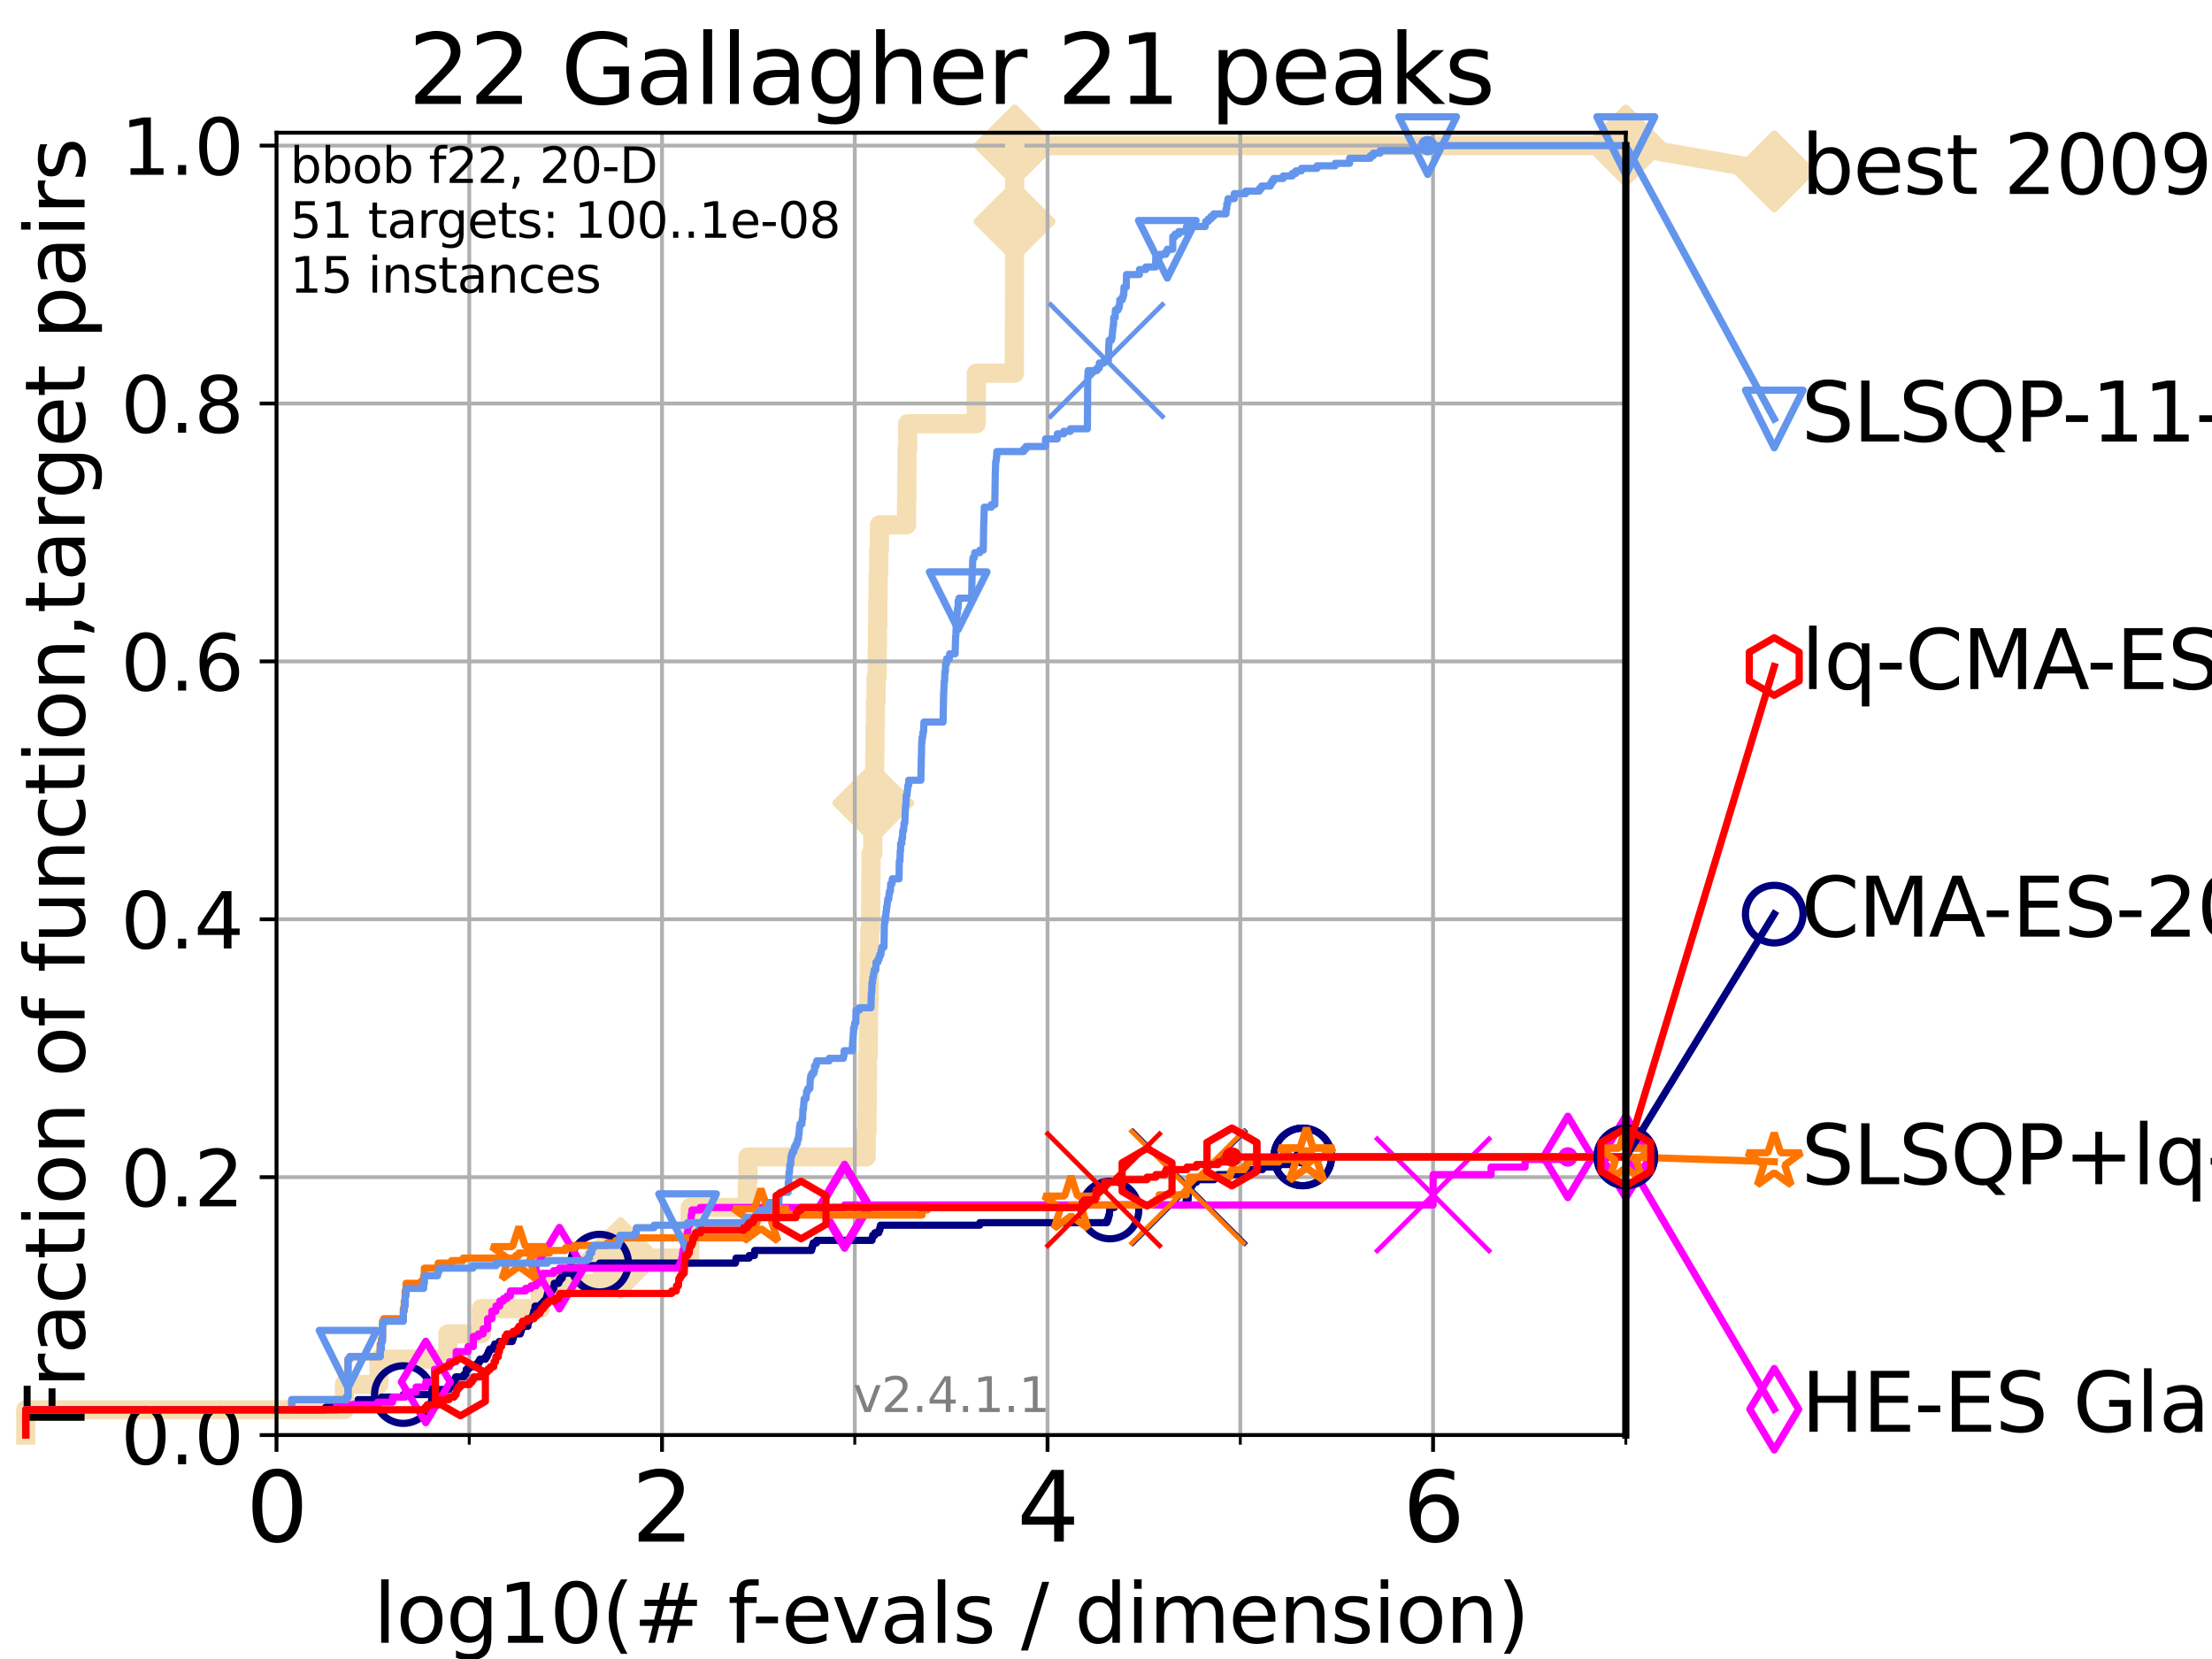 <?xml version="1.0" encoding="utf-8" standalone="no"?>
<!DOCTYPE svg PUBLIC "-//W3C//DTD SVG 1.1//EN"
  "http://www.w3.org/Graphics/SVG/1.1/DTD/svg11.dtd">
<svg height="345.6pt" version="1.1" viewBox="0 0 460.8 345.6" width="460.8pt" xmlns="http://www.w3.org/2000/svg" xmlns:xlink="http://www.w3.org/1999/xlink">
 <defs>
  <style type="text/css">*{stroke-linecap:butt;stroke-linejoin:round;}</style>
 </defs>
 <g id="figure_1">
  <g id="patch_1">
   <path d="M 0 345.6 
L 460.8 345.6 
L 460.8 0 
L 0 0 
z
" style="fill:#ffffff;"/>
  </g>
  <g id="axes_1">
   <g id="patch_2">
    <path d="M 57.6 298.944 
L 338.688 298.944 
L 338.688 27.648 
L 57.6 27.648 
z
" style="fill:#ffffff;"/>
   </g>
   <g id="line2d_1">
    <path d="M 5.357 298.944 
L 5.357 293.677 
L 71.742 293.677 
L 71.742 288.41 
L 78.942 288.41 
L 78.942 283.143 
L 93.31 283.143 
L 93.31 277.877 
L 100.268 277.877 
L 100.268 272.61 
L 112.544 272.61 
L 112.544 267.343 
L 129.276 267.343 
L 129.276 262.076 
L 143.691 262.076 
L 143.691 256.809 
L 143.772 256.809 
L 143.772 251.542 
L 155.679 251.542 
L 155.679 246.275 
L 155.804 246.275 
L 155.804 241.009 
L 180.436 241.009 
L 180.436 235.742 
L 180.624 235.742 
L 180.624 230.475 
L 180.678 230.475 
L 180.678 225.208 
L 180.718 225.208 
L 180.718 219.941 
L 180.872 219.941 
L 180.872 214.674 
L 180.937 214.674 
L 180.937 209.407 
L 181.033 209.407 
L 181.033 204.141 
L 181.095 204.141 
L 181.095 198.874 
L 181.196 198.874 
L 181.196 193.607 
L 181.364 193.607 
L 181.364 188.34 
L 181.4 188.34 
L 181.4 183.073 
L 181.442 183.073 
L 181.442 177.806 
L 181.822 177.806 
L 181.822 172.539 
L 181.866 172.539 
L 181.866 167.272 
L 181.921 167.272 
L 181.921 162.006 
L 182.216 162.006 
L 182.216 156.739 
L 182.279 156.739 
L 182.279 151.472 
L 182.354 151.472 
L 182.354 146.205 
L 182.517 146.205 
L 182.517 140.938 
L 182.736 140.938 
L 182.736 135.671 
L 182.773 135.671 
L 182.773 130.404 
L 182.856 130.404 
L 182.856 125.138 
L 182.923 125.138 
L 182.923 119.871 
L 183.036 119.871 
L 183.036 114.604 
L 183.201 114.604 
L 183.201 109.337 
L 188.853 109.337 
L 188.853 104.07 
L 188.917 104.07 
L 188.917 98.803 
L 188.942 98.803 
L 188.942 93.536 
L 189.096 93.536 
L 189.096 88.27 
L 203.362 88.27 
L 203.362 83.003 
L 203.394 83.003 
L 203.394 77.736 
L 211.314 77.736 
L 211.314 72.469 
L 211.323 72.469 
L 211.323 67.202 
L 211.334 67.202 
L 211.334 61.935 
L 211.341 61.935 
L 211.341 56.668 
L 211.347 56.668 
L 211.347 51.402 
L 211.362 51.402 
L 211.362 46.135 
L 211.367 46.135 
L 211.367 40.868 
L 211.372 40.868 
L 211.372 35.601 
L 211.385 35.601 
L 211.385 30.334 
L 338.688 30.334 
" style="fill:none;stroke:#f5deb3;stroke-linecap:square;stroke-width:4;"/>
   </g>
   <g id="line2d_2">
    <defs>
     <path d="M 0 7.778 
L 7.778 0 
L 0 -7.778 
L -7.778 0 
z
" id="m7c5d35139b" style="stroke:#f5deb3;stroke-linejoin:miter;stroke-width:1.5;"/>
    </defs>
    <g>
     <use style="fill:#f5deb3;stroke:#f5deb3;stroke-linejoin:miter;stroke-width:1.5;" x="129.276" xlink:href="#m7c5d35139b" y="262.076"/>
     <use style="fill:#f5deb3;stroke:#f5deb3;stroke-linejoin:miter;stroke-width:1.5;" x="181.921" xlink:href="#m7c5d35139b" y="167.272"/>
     <use style="fill:#f5deb3;stroke:#f5deb3;stroke-linejoin:miter;stroke-width:1.5;" x="211.362" xlink:href="#m7c5d35139b" y="46.135"/>
     <use style="fill:#f5deb3;stroke:#f5deb3;stroke-linejoin:miter;stroke-width:1.5;" x="211.385" xlink:href="#m7c5d35139b" y="30.334"/>
     <use style="fill:#f5deb3;stroke:#f5deb3;stroke-linejoin:miter;stroke-width:1.5;" x="211.385" xlink:href="#m7c5d35139b" y="30.334"/>
     <use style="fill:#f5deb3;stroke:#f5deb3;stroke-linejoin:miter;stroke-width:1.5;" x="338.688" xlink:href="#m7c5d35139b" y="30.334"/>
    </g>
   </g>
   <g id="line2d_3">
    <path style="fill:none;stroke:#f5deb3;stroke-linecap:square;stroke-width:4;"/>
    <g/>
   </g>
   <g id="line2d_4">
    <path d="M 338.688 30.334 
L 369.608 35.706 
" style="fill:none;stroke:#f5deb3;stroke-linecap:square;stroke-width:4;"/>
    <g>
     <use style="fill:#f5deb3;stroke:#f5deb3;stroke-linejoin:miter;stroke-width:1.5;" x="338.688" xlink:href="#m7c5d35139b" y="30.334"/>
     <use style="fill:#f5deb3;stroke:#f5deb3;stroke-linejoin:miter;stroke-width:1.5;" x="369.608" xlink:href="#m7c5d35139b" y="35.706"/>
    </g>
   </g>
   <g id="matplotlib.axis_1">
    <g id="xtick_1">
     <g id="line2d_5">
      <path clip-path="url(#p3661c157b1)" d="M 57.6 298.944 
L 57.6 27.648 
" style="fill:none;stroke:#b0b0b0;stroke-linecap:square;stroke-width:0.8;"/>
     </g>
     <g id="line2d_6">
      <defs>
       <path d="M 0 0 
L 0 3.5 
" id="mef3c01e466" style="stroke:#000000;stroke-width:0.8;"/>
      </defs>
      <g>
       <use style="stroke:#000000;stroke-width:0.8;" x="57.6" xlink:href="#mef3c01e466" y="298.944"/>
      </g>
     </g>
     <g id="text_1">
      <!-- 0 -->
      <g transform="translate(51.237 321.141)scale(0.2 -0.2)">
       <defs>
        <path d="M 2034 4250 
Q 1547 4250 1301 3770 
Q 1056 3291 1056 2328 
Q 1056 1369 1301 889 
Q 1547 409 2034 409 
Q 2525 409 2770 889 
Q 3016 1369 3016 2328 
Q 3016 3291 2770 3770 
Q 2525 4250 2034 4250 
z
M 2034 4750 
Q 2819 4750 3233 4129 
Q 3647 3509 3647 2328 
Q 3647 1150 3233 529 
Q 2819 -91 2034 -91 
Q 1250 -91 836 529 
Q 422 1150 422 2328 
Q 422 3509 836 4129 
Q 1250 4750 2034 4750 
z
" id="DejaVuSans-30" transform="scale(0.016)"/>
       </defs>
       <use xlink:href="#DejaVuSans-30"/>
      </g>
     </g>
    </g>
    <g id="xtick_2">
     <g id="line2d_7">
      <path clip-path="url(#p3661c157b1)" d="M 137.911 298.944 
L 137.911 27.648 
" style="fill:none;stroke:#b0b0b0;stroke-linecap:square;stroke-width:0.8;"/>
     </g>
     <g id="line2d_8">
      <g>
       <use style="stroke:#000000;stroke-width:0.8;" x="137.911" xlink:href="#mef3c01e466" y="298.944"/>
      </g>
     </g>
     <g id="text_2">
      <!-- 2 -->
      <g transform="translate(131.548 321.141)scale(0.2 -0.2)">
       <defs>
        <path d="M 1228 531 
L 3431 531 
L 3431 0 
L 469 0 
L 469 531 
Q 828 903 1448 1529 
Q 2069 2156 2228 2338 
Q 2531 2678 2651 2914 
Q 2772 3150 2772 3378 
Q 2772 3750 2511 3984 
Q 2250 4219 1831 4219 
Q 1534 4219 1204 4116 
Q 875 4013 500 3803 
L 500 4441 
Q 881 4594 1212 4672 
Q 1544 4750 1819 4750 
Q 2544 4750 2975 4387 
Q 3406 4025 3406 3419 
Q 3406 3131 3298 2873 
Q 3191 2616 2906 2266 
Q 2828 2175 2409 1742 
Q 1991 1309 1228 531 
z
" id="DejaVuSans-32" transform="scale(0.016)"/>
       </defs>
       <use xlink:href="#DejaVuSans-32"/>
      </g>
     </g>
    </g>
    <g id="xtick_3">
     <g id="line2d_9">
      <path clip-path="url(#p3661c157b1)" d="M 218.222 298.944 
L 218.222 27.648 
" style="fill:none;stroke:#b0b0b0;stroke-linecap:square;stroke-width:0.8;"/>
     </g>
     <g id="line2d_10">
      <g>
       <use style="stroke:#000000;stroke-width:0.8;" x="218.222" xlink:href="#mef3c01e466" y="298.944"/>
      </g>
     </g>
     <g id="text_3">
      <!-- 4 -->
      <g transform="translate(211.859 321.141)scale(0.2 -0.2)">
       <defs>
        <path d="M 2419 4116 
L 825 1625 
L 2419 1625 
L 2419 4116 
z
M 2253 4666 
L 3047 4666 
L 3047 1625 
L 3713 1625 
L 3713 1100 
L 3047 1100 
L 3047 0 
L 2419 0 
L 2419 1100 
L 313 1100 
L 313 1709 
L 2253 4666 
z
" id="DejaVuSans-34" transform="scale(0.016)"/>
       </defs>
       <use xlink:href="#DejaVuSans-34"/>
      </g>
     </g>
    </g>
    <g id="xtick_4">
     <g id="line2d_11">
      <path clip-path="url(#p3661c157b1)" d="M 298.533 298.944 
L 298.533 27.648 
" style="fill:none;stroke:#b0b0b0;stroke-linecap:square;stroke-width:0.8;"/>
     </g>
     <g id="line2d_12">
      <g>
       <use style="stroke:#000000;stroke-width:0.8;" x="298.533" xlink:href="#mef3c01e466" y="298.944"/>
      </g>
     </g>
     <g id="text_4">
      <!-- 6 -->
      <g transform="translate(292.17 321.141)scale(0.2 -0.2)">
       <defs>
        <path d="M 2113 2584 
Q 1688 2584 1439 2293 
Q 1191 2003 1191 1497 
Q 1191 994 1439 701 
Q 1688 409 2113 409 
Q 2538 409 2786 701 
Q 3034 994 3034 1497 
Q 3034 2003 2786 2293 
Q 2538 2584 2113 2584 
z
M 3366 4563 
L 3366 3988 
Q 3128 4100 2886 4159 
Q 2644 4219 2406 4219 
Q 1781 4219 1451 3797 
Q 1122 3375 1075 2522 
Q 1259 2794 1537 2939 
Q 1816 3084 2150 3084 
Q 2853 3084 3261 2657 
Q 3669 2231 3669 1497 
Q 3669 778 3244 343 
Q 2819 -91 2113 -91 
Q 1303 -91 875 529 
Q 447 1150 447 2328 
Q 447 3434 972 4092 
Q 1497 4750 2381 4750 
Q 2619 4750 2861 4703 
Q 3103 4656 3366 4563 
z
" id="DejaVuSans-36" transform="scale(0.016)"/>
       </defs>
       <use xlink:href="#DejaVuSans-36"/>
      </g>
     </g>
    </g>
    <g id="xtick_5">
     <g id="line2d_13">
      <path clip-path="url(#p3661c157b1)" d="M 97.755 298.944 
L 97.755 27.648 
" style="fill:none;stroke:#b0b0b0;stroke-linecap:square;stroke-width:0.8;"/>
     </g>
     <g id="line2d_14">
      <defs>
       <path d="M 0 0 
L 0 2 
" id="mf0542ed480" style="stroke:#000000;stroke-width:0.6;"/>
      </defs>
      <g>
       <use style="stroke:#000000;stroke-width:0.6;" x="97.755" xlink:href="#mf0542ed480" y="298.944"/>
      </g>
     </g>
    </g>
    <g id="xtick_6">
     <g id="line2d_15">
      <path clip-path="url(#p3661c157b1)" d="M 178.066 298.944 
L 178.066 27.648 
" style="fill:none;stroke:#b0b0b0;stroke-linecap:square;stroke-width:0.8;"/>
     </g>
     <g id="line2d_16">
      <g>
       <use style="stroke:#000000;stroke-width:0.6;" x="178.066" xlink:href="#mf0542ed480" y="298.944"/>
      </g>
     </g>
    </g>
    <g id="xtick_7">
     <g id="line2d_17">
      <path clip-path="url(#p3661c157b1)" d="M 258.377 298.944 
L 258.377 27.648 
" style="fill:none;stroke:#b0b0b0;stroke-linecap:square;stroke-width:0.8;"/>
     </g>
     <g id="line2d_18">
      <g>
       <use style="stroke:#000000;stroke-width:0.6;" x="258.377" xlink:href="#mf0542ed480" y="298.944"/>
      </g>
     </g>
    </g>
    <g id="xtick_8">
     <g id="line2d_19">
      <path clip-path="url(#p3661c157b1)" d="M 338.688 298.944 
L 338.688 27.648 
" style="fill:none;stroke:#b0b0b0;stroke-linecap:square;stroke-width:0.8;"/>
     </g>
     <g id="line2d_20">
      <g>
       <use style="stroke:#000000;stroke-width:0.6;" x="338.688" xlink:href="#mf0542ed480" y="298.944"/>
      </g>
     </g>
    </g>
    <g id="text_5">
     <!-- log10(# f-evals / dimension) -->
     <g transform="translate(77.764 342.218)scale(0.17 -0.17)">
      <defs>
       <path d="M 603 4863 
L 1178 4863 
L 1178 0 
L 603 0 
L 603 4863 
z
" id="DejaVuSans-6c" transform="scale(0.016)"/>
       <path d="M 1959 3097 
Q 1497 3097 1228 2736 
Q 959 2375 959 1747 
Q 959 1119 1226 758 
Q 1494 397 1959 397 
Q 2419 397 2687 759 
Q 2956 1122 2956 1747 
Q 2956 2369 2687 2733 
Q 2419 3097 1959 3097 
z
M 1959 3584 
Q 2709 3584 3137 3096 
Q 3566 2609 3566 1747 
Q 3566 888 3137 398 
Q 2709 -91 1959 -91 
Q 1206 -91 779 398 
Q 353 888 353 1747 
Q 353 2609 779 3096 
Q 1206 3584 1959 3584 
z
" id="DejaVuSans-6f" transform="scale(0.016)"/>
       <path d="M 2906 1791 
Q 2906 2416 2648 2759 
Q 2391 3103 1925 3103 
Q 1463 3103 1205 2759 
Q 947 2416 947 1791 
Q 947 1169 1205 825 
Q 1463 481 1925 481 
Q 2391 481 2648 825 
Q 2906 1169 2906 1791 
z
M 3481 434 
Q 3481 -459 3084 -895 
Q 2688 -1331 1869 -1331 
Q 1566 -1331 1297 -1286 
Q 1028 -1241 775 -1147 
L 775 -588 
Q 1028 -725 1275 -790 
Q 1522 -856 1778 -856 
Q 2344 -856 2625 -561 
Q 2906 -266 2906 331 
L 2906 616 
Q 2728 306 2450 153 
Q 2172 0 1784 0 
Q 1141 0 747 490 
Q 353 981 353 1791 
Q 353 2603 747 3093 
Q 1141 3584 1784 3584 
Q 2172 3584 2450 3431 
Q 2728 3278 2906 2969 
L 2906 3500 
L 3481 3500 
L 3481 434 
z
" id="DejaVuSans-67" transform="scale(0.016)"/>
       <path d="M 794 531 
L 1825 531 
L 1825 4091 
L 703 3866 
L 703 4441 
L 1819 4666 
L 2450 4666 
L 2450 531 
L 3481 531 
L 3481 0 
L 794 0 
L 794 531 
z
" id="DejaVuSans-31" transform="scale(0.016)"/>
       <path d="M 1984 4856 
Q 1566 4138 1362 3434 
Q 1159 2731 1159 2009 
Q 1159 1288 1364 580 
Q 1569 -128 1984 -844 
L 1484 -844 
Q 1016 -109 783 600 
Q 550 1309 550 2009 
Q 550 2706 781 3412 
Q 1013 4119 1484 4856 
L 1984 4856 
z
" id="DejaVuSans-28" transform="scale(0.016)"/>
       <path d="M 3272 2816 
L 2363 2816 
L 2100 1772 
L 3016 1772 
L 3272 2816 
z
M 2803 4594 
L 2478 3297 
L 3391 3297 
L 3719 4594 
L 4219 4594 
L 3897 3297 
L 4872 3297 
L 4872 2816 
L 3775 2816 
L 3519 1772 
L 4513 1772 
L 4513 1294 
L 3397 1294 
L 3072 0 
L 2572 0 
L 2894 1294 
L 1978 1294 
L 1656 0 
L 1153 0 
L 1478 1294 
L 494 1294 
L 494 1772 
L 1594 1772 
L 1856 2816 
L 850 2816 
L 850 3297 
L 1978 3297 
L 2297 4594 
L 2803 4594 
z
" id="DejaVuSans-23" transform="scale(0.016)"/>
       <path id="DejaVuSans-20" transform="scale(0.016)"/>
       <path d="M 2375 4863 
L 2375 4384 
L 1825 4384 
Q 1516 4384 1395 4259 
Q 1275 4134 1275 3809 
L 1275 3500 
L 2222 3500 
L 2222 3053 
L 1275 3053 
L 1275 0 
L 697 0 
L 697 3053 
L 147 3053 
L 147 3500 
L 697 3500 
L 697 3744 
Q 697 4328 969 4595 
Q 1241 4863 1831 4863 
L 2375 4863 
z
" id="DejaVuSans-66" transform="scale(0.016)"/>
       <path d="M 313 2009 
L 1997 2009 
L 1997 1497 
L 313 1497 
L 313 2009 
z
" id="DejaVuSans-2d" transform="scale(0.016)"/>
       <path d="M 3597 1894 
L 3597 1613 
L 953 1613 
Q 991 1019 1311 708 
Q 1631 397 2203 397 
Q 2534 397 2845 478 
Q 3156 559 3463 722 
L 3463 178 
Q 3153 47 2828 -22 
Q 2503 -91 2169 -91 
Q 1331 -91 842 396 
Q 353 884 353 1716 
Q 353 2575 817 3079 
Q 1281 3584 2069 3584 
Q 2775 3584 3186 3129 
Q 3597 2675 3597 1894 
z
M 3022 2063 
Q 3016 2534 2758 2815 
Q 2500 3097 2075 3097 
Q 1594 3097 1305 2825 
Q 1016 2553 972 2059 
L 3022 2063 
z
" id="DejaVuSans-65" transform="scale(0.016)"/>
       <path d="M 191 3500 
L 800 3500 
L 1894 563 
L 2988 3500 
L 3597 3500 
L 2284 0 
L 1503 0 
L 191 3500 
z
" id="DejaVuSans-76" transform="scale(0.016)"/>
       <path d="M 2194 1759 
Q 1497 1759 1228 1600 
Q 959 1441 959 1056 
Q 959 750 1161 570 
Q 1363 391 1709 391 
Q 2188 391 2477 730 
Q 2766 1069 2766 1631 
L 2766 1759 
L 2194 1759 
z
M 3341 1997 
L 3341 0 
L 2766 0 
L 2766 531 
Q 2569 213 2275 61 
Q 1981 -91 1556 -91 
Q 1019 -91 701 211 
Q 384 513 384 1019 
Q 384 1609 779 1909 
Q 1175 2209 1959 2209 
L 2766 2209 
L 2766 2266 
Q 2766 2663 2505 2880 
Q 2244 3097 1772 3097 
Q 1472 3097 1187 3025 
Q 903 2953 641 2809 
L 641 3341 
Q 956 3463 1253 3523 
Q 1550 3584 1831 3584 
Q 2591 3584 2966 3190 
Q 3341 2797 3341 1997 
z
" id="DejaVuSans-61" transform="scale(0.016)"/>
       <path d="M 2834 3397 
L 2834 2853 
Q 2591 2978 2328 3040 
Q 2066 3103 1784 3103 
Q 1356 3103 1142 2972 
Q 928 2841 928 2578 
Q 928 2378 1081 2264 
Q 1234 2150 1697 2047 
L 1894 2003 
Q 2506 1872 2764 1633 
Q 3022 1394 3022 966 
Q 3022 478 2636 193 
Q 2250 -91 1575 -91 
Q 1294 -91 989 -36 
Q 684 19 347 128 
L 347 722 
Q 666 556 975 473 
Q 1284 391 1588 391 
Q 1994 391 2212 530 
Q 2431 669 2431 922 
Q 2431 1156 2273 1281 
Q 2116 1406 1581 1522 
L 1381 1569 
Q 847 1681 609 1914 
Q 372 2147 372 2553 
Q 372 3047 722 3315 
Q 1072 3584 1716 3584 
Q 2034 3584 2315 3537 
Q 2597 3491 2834 3397 
z
" id="DejaVuSans-73" transform="scale(0.016)"/>
       <path d="M 1625 4666 
L 2156 4666 
L 531 -594 
L 0 -594 
L 1625 4666 
z
" id="DejaVuSans-2f" transform="scale(0.016)"/>
       <path d="M 2906 2969 
L 2906 4863 
L 3481 4863 
L 3481 0 
L 2906 0 
L 2906 525 
Q 2725 213 2448 61 
Q 2172 -91 1784 -91 
Q 1150 -91 751 415 
Q 353 922 353 1747 
Q 353 2572 751 3078 
Q 1150 3584 1784 3584 
Q 2172 3584 2448 3432 
Q 2725 3281 2906 2969 
z
M 947 1747 
Q 947 1113 1208 752 
Q 1469 391 1925 391 
Q 2381 391 2643 752 
Q 2906 1113 2906 1747 
Q 2906 2381 2643 2742 
Q 2381 3103 1925 3103 
Q 1469 3103 1208 2742 
Q 947 2381 947 1747 
z
" id="DejaVuSans-64" transform="scale(0.016)"/>
       <path d="M 603 3500 
L 1178 3500 
L 1178 0 
L 603 0 
L 603 3500 
z
M 603 4863 
L 1178 4863 
L 1178 4134 
L 603 4134 
L 603 4863 
z
" id="DejaVuSans-69" transform="scale(0.016)"/>
       <path d="M 3328 2828 
Q 3544 3216 3844 3400 
Q 4144 3584 4550 3584 
Q 5097 3584 5394 3201 
Q 5691 2819 5691 2113 
L 5691 0 
L 5113 0 
L 5113 2094 
Q 5113 2597 4934 2840 
Q 4756 3084 4391 3084 
Q 3944 3084 3684 2787 
Q 3425 2491 3425 1978 
L 3425 0 
L 2847 0 
L 2847 2094 
Q 2847 2600 2669 2842 
Q 2491 3084 2119 3084 
Q 1678 3084 1418 2786 
Q 1159 2488 1159 1978 
L 1159 0 
L 581 0 
L 581 3500 
L 1159 3500 
L 1159 2956 
Q 1356 3278 1631 3431 
Q 1906 3584 2284 3584 
Q 2666 3584 2933 3390 
Q 3200 3197 3328 2828 
z
" id="DejaVuSans-6d" transform="scale(0.016)"/>
       <path d="M 3513 2113 
L 3513 0 
L 2938 0 
L 2938 2094 
Q 2938 2591 2744 2837 
Q 2550 3084 2163 3084 
Q 1697 3084 1428 2787 
Q 1159 2491 1159 1978 
L 1159 0 
L 581 0 
L 581 3500 
L 1159 3500 
L 1159 2956 
Q 1366 3272 1645 3428 
Q 1925 3584 2291 3584 
Q 2894 3584 3203 3211 
Q 3513 2838 3513 2113 
z
" id="DejaVuSans-6e" transform="scale(0.016)"/>
       <path d="M 513 4856 
L 1013 4856 
Q 1481 4119 1714 3412 
Q 1947 2706 1947 2009 
Q 1947 1309 1714 600 
Q 1481 -109 1013 -844 
L 513 -844 
Q 928 -128 1133 580 
Q 1338 1288 1338 2009 
Q 1338 2731 1133 3434 
Q 928 4138 513 4856 
z
" id="DejaVuSans-29" transform="scale(0.016)"/>
      </defs>
      <use xlink:href="#DejaVuSans-6c"/>
      <use x="27.783" xlink:href="#DejaVuSans-6f"/>
      <use x="88.965" xlink:href="#DejaVuSans-67"/>
      <use x="152.441" xlink:href="#DejaVuSans-31"/>
      <use x="216.064" xlink:href="#DejaVuSans-30"/>
      <use x="279.688" xlink:href="#DejaVuSans-28"/>
      <use x="318.701" xlink:href="#DejaVuSans-23"/>
      <use x="402.49" xlink:href="#DejaVuSans-20"/>
      <use x="434.277" xlink:href="#DejaVuSans-66"/>
      <use x="463.982" xlink:href="#DejaVuSans-2d"/>
      <use x="500.066" xlink:href="#DejaVuSans-65"/>
      <use x="561.59" xlink:href="#DejaVuSans-76"/>
      <use x="620.77" xlink:href="#DejaVuSans-61"/>
      <use x="682.049" xlink:href="#DejaVuSans-6c"/>
      <use x="709.832" xlink:href="#DejaVuSans-73"/>
      <use x="761.932" xlink:href="#DejaVuSans-20"/>
      <use x="793.719" xlink:href="#DejaVuSans-2f"/>
      <use x="827.41" xlink:href="#DejaVuSans-20"/>
      <use x="859.197" xlink:href="#DejaVuSans-64"/>
      <use x="922.674" xlink:href="#DejaVuSans-69"/>
      <use x="950.457" xlink:href="#DejaVuSans-6d"/>
      <use x="1047.869" xlink:href="#DejaVuSans-65"/>
      <use x="1109.393" xlink:href="#DejaVuSans-6e"/>
      <use x="1172.771" xlink:href="#DejaVuSans-73"/>
      <use x="1224.871" xlink:href="#DejaVuSans-69"/>
      <use x="1252.654" xlink:href="#DejaVuSans-6f"/>
      <use x="1313.836" xlink:href="#DejaVuSans-6e"/>
      <use x="1377.215" xlink:href="#DejaVuSans-29"/>
     </g>
    </g>
   </g>
   <g id="matplotlib.axis_2">
    <g id="ytick_1">
     <g id="line2d_21">
      <path clip-path="url(#p3661c157b1)" d="M 57.6 298.944 
L 338.688 298.944 
" style="fill:none;stroke:#b0b0b0;stroke-linecap:square;stroke-width:0.8;"/>
     </g>
     <g id="line2d_22">
      <defs>
       <path d="M 0 0 
L -3.5 0 
" id="m3d5ef44594" style="stroke:#000000;stroke-width:0.8;"/>
      </defs>
      <g>
       <use style="stroke:#000000;stroke-width:0.8;" x="57.6" xlink:href="#m3d5ef44594" y="298.944"/>
      </g>
     </g>
     <g id="text_6">
      <!-- 0.0 -->
      <g transform="translate(25.155 305.023)scale(0.16 -0.16)">
       <defs>
        <path d="M 684 794 
L 1344 794 
L 1344 0 
L 684 0 
L 684 794 
z
" id="DejaVuSans-2e" transform="scale(0.016)"/>
       </defs>
       <use xlink:href="#DejaVuSans-30"/>
       <use x="63.623" xlink:href="#DejaVuSans-2e"/>
       <use x="95.41" xlink:href="#DejaVuSans-30"/>
      </g>
     </g>
    </g>
    <g id="ytick_2">
     <g id="line2d_23">
      <path clip-path="url(#p3661c157b1)" d="M 57.6 245.222 
L 338.688 245.222 
" style="fill:none;stroke:#b0b0b0;stroke-linecap:square;stroke-width:0.8;"/>
     </g>
     <g id="line2d_24">
      <g>
       <use style="stroke:#000000;stroke-width:0.8;" x="57.6" xlink:href="#m3d5ef44594" y="245.222"/>
      </g>
     </g>
     <g id="text_7">
      <!-- 0.2 -->
      <g transform="translate(25.155 251.301)scale(0.16 -0.16)">
       <use xlink:href="#DejaVuSans-30"/>
       <use x="63.623" xlink:href="#DejaVuSans-2e"/>
       <use x="95.41" xlink:href="#DejaVuSans-32"/>
      </g>
     </g>
    </g>
    <g id="ytick_3">
     <g id="line2d_25">
      <path clip-path="url(#p3661c157b1)" d="M 57.6 191.5 
L 338.688 191.5 
" style="fill:none;stroke:#b0b0b0;stroke-linecap:square;stroke-width:0.8;"/>
     </g>
     <g id="line2d_26">
      <g>
       <use style="stroke:#000000;stroke-width:0.8;" x="57.6" xlink:href="#m3d5ef44594" y="191.5"/>
      </g>
     </g>
     <g id="text_8">
      <!-- 0.4 -->
      <g transform="translate(25.155 197.579)scale(0.16 -0.16)">
       <use xlink:href="#DejaVuSans-30"/>
       <use x="63.623" xlink:href="#DejaVuSans-2e"/>
       <use x="95.41" xlink:href="#DejaVuSans-34"/>
      </g>
     </g>
    </g>
    <g id="ytick_4">
     <g id="line2d_27">
      <path clip-path="url(#p3661c157b1)" d="M 57.6 137.778 
L 338.688 137.778 
" style="fill:none;stroke:#b0b0b0;stroke-linecap:square;stroke-width:0.8;"/>
     </g>
     <g id="line2d_28">
      <g>
       <use style="stroke:#000000;stroke-width:0.8;" x="57.6" xlink:href="#m3d5ef44594" y="137.778"/>
      </g>
     </g>
     <g id="text_9">
      <!-- 0.6 -->
      <g transform="translate(25.155 143.857)scale(0.16 -0.16)">
       <use xlink:href="#DejaVuSans-30"/>
       <use x="63.623" xlink:href="#DejaVuSans-2e"/>
       <use x="95.41" xlink:href="#DejaVuSans-36"/>
      </g>
     </g>
    </g>
    <g id="ytick_5">
     <g id="line2d_29">
      <path clip-path="url(#p3661c157b1)" d="M 57.6 84.056 
L 338.688 84.056 
" style="fill:none;stroke:#b0b0b0;stroke-linecap:square;stroke-width:0.8;"/>
     </g>
     <g id="line2d_30">
      <g>
       <use style="stroke:#000000;stroke-width:0.8;" x="57.6" xlink:href="#m3d5ef44594" y="84.056"/>
      </g>
     </g>
     <g id="text_10">
      <!-- 0.8 -->
      <g transform="translate(25.155 90.135)scale(0.16 -0.16)">
       <defs>
        <path d="M 2034 2216 
Q 1584 2216 1326 1975 
Q 1069 1734 1069 1313 
Q 1069 891 1326 650 
Q 1584 409 2034 409 
Q 2484 409 2743 651 
Q 3003 894 3003 1313 
Q 3003 1734 2745 1975 
Q 2488 2216 2034 2216 
z
M 1403 2484 
Q 997 2584 770 2862 
Q 544 3141 544 3541 
Q 544 4100 942 4425 
Q 1341 4750 2034 4750 
Q 2731 4750 3128 4425 
Q 3525 4100 3525 3541 
Q 3525 3141 3298 2862 
Q 3072 2584 2669 2484 
Q 3125 2378 3379 2068 
Q 3634 1759 3634 1313 
Q 3634 634 3220 271 
Q 2806 -91 2034 -91 
Q 1263 -91 848 271 
Q 434 634 434 1313 
Q 434 1759 690 2068 
Q 947 2378 1403 2484 
z
M 1172 3481 
Q 1172 3119 1398 2916 
Q 1625 2713 2034 2713 
Q 2441 2713 2670 2916 
Q 2900 3119 2900 3481 
Q 2900 3844 2670 4047 
Q 2441 4250 2034 4250 
Q 1625 4250 1398 4047 
Q 1172 3844 1172 3481 
z
" id="DejaVuSans-38" transform="scale(0.016)"/>
       </defs>
       <use xlink:href="#DejaVuSans-30"/>
       <use x="63.623" xlink:href="#DejaVuSans-2e"/>
       <use x="95.41" xlink:href="#DejaVuSans-38"/>
      </g>
     </g>
    </g>
    <g id="ytick_6">
     <g id="line2d_31">
      <path clip-path="url(#p3661c157b1)" d="M 57.6 30.334 
L 338.688 30.334 
" style="fill:none;stroke:#b0b0b0;stroke-linecap:square;stroke-width:0.8;"/>
     </g>
     <g id="line2d_32">
      <g>
       <use style="stroke:#000000;stroke-width:0.8;" x="57.6" xlink:href="#m3d5ef44594" y="30.334"/>
      </g>
     </g>
     <g id="text_11">
      <!-- 1.0 -->
      <g transform="translate(25.155 36.413)scale(0.16 -0.16)">
       <use xlink:href="#DejaVuSans-31"/>
       <use x="63.623" xlink:href="#DejaVuSans-2e"/>
       <use x="95.41" xlink:href="#DejaVuSans-30"/>
      </g>
     </g>
    </g>
    <g id="text_12">
     <!-- Fraction of function,target pairs -->
     <g transform="translate(17.62 297.681)rotate(-90)scale(0.17 -0.17)">
      <defs>
       <path d="M 628 4666 
L 3309 4666 
L 3309 4134 
L 1259 4134 
L 1259 2759 
L 3109 2759 
L 3109 2228 
L 1259 2228 
L 1259 0 
L 628 0 
L 628 4666 
z
" id="DejaVuSans-46" transform="scale(0.016)"/>
       <path d="M 2631 2963 
Q 2534 3019 2420 3045 
Q 2306 3072 2169 3072 
Q 1681 3072 1420 2755 
Q 1159 2438 1159 1844 
L 1159 0 
L 581 0 
L 581 3500 
L 1159 3500 
L 1159 2956 
Q 1341 3275 1631 3429 
Q 1922 3584 2338 3584 
Q 2397 3584 2469 3576 
Q 2541 3569 2628 3553 
L 2631 2963 
z
" id="DejaVuSans-72" transform="scale(0.016)"/>
       <path d="M 3122 3366 
L 3122 2828 
Q 2878 2963 2633 3030 
Q 2388 3097 2138 3097 
Q 1578 3097 1268 2742 
Q 959 2388 959 1747 
Q 959 1106 1268 751 
Q 1578 397 2138 397 
Q 2388 397 2633 464 
Q 2878 531 3122 666 
L 3122 134 
Q 2881 22 2623 -34 
Q 2366 -91 2075 -91 
Q 1284 -91 818 406 
Q 353 903 353 1747 
Q 353 2603 823 3093 
Q 1294 3584 2113 3584 
Q 2378 3584 2631 3529 
Q 2884 3475 3122 3366 
z
" id="DejaVuSans-63" transform="scale(0.016)"/>
       <path d="M 1172 4494 
L 1172 3500 
L 2356 3500 
L 2356 3053 
L 1172 3053 
L 1172 1153 
Q 1172 725 1289 603 
Q 1406 481 1766 481 
L 2356 481 
L 2356 0 
L 1766 0 
Q 1100 0 847 248 
Q 594 497 594 1153 
L 594 3053 
L 172 3053 
L 172 3500 
L 594 3500 
L 594 4494 
L 1172 4494 
z
" id="DejaVuSans-74" transform="scale(0.016)"/>
       <path d="M 544 1381 
L 544 3500 
L 1119 3500 
L 1119 1403 
Q 1119 906 1312 657 
Q 1506 409 1894 409 
Q 2359 409 2629 706 
Q 2900 1003 2900 1516 
L 2900 3500 
L 3475 3500 
L 3475 0 
L 2900 0 
L 2900 538 
Q 2691 219 2414 64 
Q 2138 -91 1772 -91 
Q 1169 -91 856 284 
Q 544 659 544 1381 
z
M 1991 3584 
L 1991 3584 
z
" id="DejaVuSans-75" transform="scale(0.016)"/>
       <path d="M 750 794 
L 1409 794 
L 1409 256 
L 897 -744 
L 494 -744 
L 750 256 
L 750 794 
z
" id="DejaVuSans-2c" transform="scale(0.016)"/>
       <path d="M 1159 525 
L 1159 -1331 
L 581 -1331 
L 581 3500 
L 1159 3500 
L 1159 2969 
Q 1341 3281 1617 3432 
Q 1894 3584 2278 3584 
Q 2916 3584 3314 3078 
Q 3713 2572 3713 1747 
Q 3713 922 3314 415 
Q 2916 -91 2278 -91 
Q 1894 -91 1617 61 
Q 1341 213 1159 525 
z
M 3116 1747 
Q 3116 2381 2855 2742 
Q 2594 3103 2138 3103 
Q 1681 3103 1420 2742 
Q 1159 2381 1159 1747 
Q 1159 1113 1420 752 
Q 1681 391 2138 391 
Q 2594 391 2855 752 
Q 3116 1113 3116 1747 
z
" id="DejaVuSans-70" transform="scale(0.016)"/>
      </defs>
      <use xlink:href="#DejaVuSans-46"/>
      <use x="50.27" xlink:href="#DejaVuSans-72"/>
      <use x="91.383" xlink:href="#DejaVuSans-61"/>
      <use x="152.662" xlink:href="#DejaVuSans-63"/>
      <use x="207.643" xlink:href="#DejaVuSans-74"/>
      <use x="246.852" xlink:href="#DejaVuSans-69"/>
      <use x="274.635" xlink:href="#DejaVuSans-6f"/>
      <use x="335.816" xlink:href="#DejaVuSans-6e"/>
      <use x="399.195" xlink:href="#DejaVuSans-20"/>
      <use x="430.982" xlink:href="#DejaVuSans-6f"/>
      <use x="492.164" xlink:href="#DejaVuSans-66"/>
      <use x="527.369" xlink:href="#DejaVuSans-20"/>
      <use x="559.156" xlink:href="#DejaVuSans-66"/>
      <use x="594.361" xlink:href="#DejaVuSans-75"/>
      <use x="657.74" xlink:href="#DejaVuSans-6e"/>
      <use x="721.119" xlink:href="#DejaVuSans-63"/>
      <use x="776.1" xlink:href="#DejaVuSans-74"/>
      <use x="815.309" xlink:href="#DejaVuSans-69"/>
      <use x="843.092" xlink:href="#DejaVuSans-6f"/>
      <use x="904.273" xlink:href="#DejaVuSans-6e"/>
      <use x="967.652" xlink:href="#DejaVuSans-2c"/>
      <use x="999.439" xlink:href="#DejaVuSans-74"/>
      <use x="1038.648" xlink:href="#DejaVuSans-61"/>
      <use x="1099.928" xlink:href="#DejaVuSans-72"/>
      <use x="1139.291" xlink:href="#DejaVuSans-67"/>
      <use x="1202.768" xlink:href="#DejaVuSans-65"/>
      <use x="1264.291" xlink:href="#DejaVuSans-74"/>
      <use x="1303.5" xlink:href="#DejaVuSans-20"/>
      <use x="1335.287" xlink:href="#DejaVuSans-70"/>
      <use x="1398.764" xlink:href="#DejaVuSans-61"/>
      <use x="1460.043" xlink:href="#DejaVuSans-69"/>
      <use x="1487.826" xlink:href="#DejaVuSans-72"/>
      <use x="1528.939" xlink:href="#DejaVuSans-73"/>
     </g>
    </g>
   </g>
   <g id="line2d_33">
    <defs>
     <path d="M 0 1.5 
C 0.398 1.5 0.779 1.342 1.061 1.061 
C 1.342 0.779 1.5 0.398 1.5 0 
C 1.5 -0.398 1.342 -0.779 1.061 -1.061 
C 0.779 -1.342 0.398 -1.5 0 -1.5 
C -0.398 -1.5 -0.779 -1.342 -1.061 -1.061 
C -1.342 -0.779 -1.5 -0.398 -1.5 0 
C -1.5 0.398 -1.342 0.779 -1.061 1.061 
C -0.779 1.342 -0.398 1.5 0 1.5 
z
" id="mdb73c9f021" style="stroke:#f5deb3;"/>
    </defs>
    <g>
     <use style="fill:#f5deb3;stroke:#f5deb3;" x="211.385" xlink:href="#mdb73c9f021" y="30.334"/>
     <use style="fill:#f5deb3;stroke:#f5deb3;" x="211.385" xlink:href="#mdb73c9f021" y="30.334"/>
    </g>
   </g>
   <g id="line2d_34">
    <defs>
     <path d="M 0 1.5 
C 0.398 1.5 0.779 1.342 1.061 1.061 
C 1.342 0.779 1.5 0.398 1.5 0 
C 1.5 -0.398 1.342 -0.779 1.061 -1.061 
C 0.779 -1.342 0.398 -1.5 0 -1.5 
C -0.398 -1.5 -0.779 -1.342 -1.061 -1.061 
C -1.342 -0.779 -1.5 -0.398 -1.5 0 
C -1.5 0.398 -1.342 0.779 -1.061 1.061 
C -0.779 1.342 -0.398 1.5 0 1.5 
z
" id="m96d1d5f58a" style="stroke:#000080;"/>
    </defs>
    <g>
     <use style="fill:#000080;stroke:#000080;" x="271.378" xlink:href="#m96d1d5f58a" y="241.009"/>
     <use style="fill:#000080;stroke:#000080;" x="271.378" xlink:href="#m96d1d5f58a" y="241.009"/>
    </g>
   </g>
   <g id="line2d_35">
    <path d="M 5.357 298.944 
L 5.357 293.677 
L 67.851 293.677 
L 67.851 293.15 
L 73.579 293.15 
L 73.579 292.624 
L 74.596 292.624 
L 74.596 291.57 
L 79.447 291.57 
L 79.447 291.044 
L 84.023 291.044 
L 84.023 290.517 
L 91.03 290.517 
L 91.03 289.99 
L 91.158 289.99 
L 91.158 289.464 
L 93.534 289.464 
L 93.534 288.937 
L 93.973 288.937 
L 93.973 288.41 
L 94.295 288.41 
L 94.295 287.884 
L 94.611 287.884 
L 94.611 287.357 
L 94.921 287.357 
L 94.921 286.83 
L 96.676 286.83 
L 96.676 286.304 
L 97.044 286.304 
L 97.134 285.25 
L 97.58 285.25 
L 97.58 284.723 
L 99.098 284.723 
L 99.098 284.197 
L 99.654 284.197 
L 99.654 283.67 
L 99.964 283.67 
L 99.964 283.143 
L 101.152 283.143 
L 101.152 282.617 
L 101.507 282.617 
L 101.507 282.09 
L 101.717 282.09 
L 101.717 281.563 
L 101.992 281.563 
L 101.992 281.037 
L 102.794 281.037 
L 102.794 280.51 
L 103.054 280.51 
L 103.054 279.983 
L 103.993 279.983 
L 103.993 279.457 
L 106.699 279.457 
L 106.699 278.93 
L 106.906 278.93 
L 107.009 277.877 
L 108.389 277.877 
L 108.389 277.35 
L 108.578 277.35 
L 108.578 276.823 
L 108.764 276.823 
L 108.764 276.296 
L 109.974 276.296 
L 110.06 275.243 
L 110.317 275.243 
L 110.317 274.716 
L 110.86 274.716 
L 110.86 274.19 
L 111.064 274.19 
L 111.064 273.663 
L 111.186 273.663 
L 111.186 273.136 
L 111.426 273.136 
L 111.466 272.083 
L 112.767 272.083 
L 112.767 271.556 
L 113.275 271.556 
L 113.275 271.03 
L 113.735 271.03 
L 113.735 270.503 
L 113.908 270.503 
L 113.908 269.976 
L 114.046 269.976 
L 114.046 269.45 
L 114.183 269.45 
L 114.183 268.923 
L 115.077 268.923 
L 115.077 268.396 
L 115.365 268.396 
L 115.46 267.343 
L 116.383 267.343 
L 116.383 266.816 
L 116.651 266.816 
L 116.651 266.289 
L 117.117 266.289 
L 117.117 265.763 
L 117.26 265.763 
L 117.26 265.236 
L 119.603 265.236 
L 119.603 264.709 
L 119.727 264.709 
L 119.727 264.183 
L 120.945 264.183 
L 120.945 263.656 
L 124.91 263.656 
L 124.91 263.129 
L 153.215 263.129 
L 153.215 262.603 
L 153.338 262.603 
L 153.338 262.076 
L 156.077 262.076 
L 156.077 261.549 
L 157.157 261.549 
L 157.215 260.496 
L 169.069 260.496 
L 169.069 259.969 
L 169.227 259.969 
L 169.227 259.443 
L 169.395 259.443 
L 169.395 258.916 
L 170.108 258.916 
L 170.108 258.389 
L 181.655 258.389 
L 181.655 257.862 
L 181.795 257.862 
L 181.795 257.336 
L 182.246 257.336 
L 182.246 256.809 
L 183.068 256.809 
L 183.068 256.282 
L 183.282 256.282 
L 183.282 255.756 
L 183.422 255.756 
L 183.422 255.229 
L 204.108 255.229 
L 204.108 254.702 
L 230.597 254.702 
L 230.597 254.176 
L 230.833 254.176 
L 230.833 253.649 
L 230.974 253.649 
L 230.974 253.122 
L 231.109 253.122 
L 231.16 252.069 
L 231.227 252.069 
L 231.227 251.542 
L 232.153 251.542 
L 232.153 251.016 
L 247.041 251.016 
L 247.119 249.962 
L 247.499 249.962 
L 247.6 247.329 
L 248.221 247.329 
L 248.221 246.802 
L 248.517 246.802 
L 248.517 246.275 
L 249.256 246.275 
L 249.256 245.749 
L 252.931 245.749 
L 252.931 245.222 
L 253.729 245.222 
L 253.729 244.695 
L 259.949 244.695 
L 259.949 244.169 
L 260.372 244.169 
L 260.372 243.642 
L 263.008 243.642 
L 263.008 243.115 
L 266.332 243.115 
L 266.332 242.589 
L 269.132 242.589 
L 269.132 242.062 
L 271.257 242.062 
L 271.257 241.535 
L 271.378 241.535 
L 271.378 241.009 
L 338.688 241.009 
L 338.688 241.009 
" style="fill:none;stroke:#000080;stroke-linecap:square;stroke-width:1.5;"/>
   </g>
   <g id="line2d_36">
    <defs>
     <path d="M 0 6 
C 1.591 6 3.117 5.368 4.243 4.243 
C 5.368 3.117 6 1.591 6 0 
C 6 -1.591 5.368 -3.117 4.243 -4.243 
C 3.117 -5.368 1.591 -6 0 -6 
C -1.591 -6 -3.117 -5.368 -4.243 -4.243 
C -5.368 -3.117 -6 -1.591 -6 0 
C -6 1.591 -5.368 3.117 -4.243 4.243 
C -3.117 5.368 -1.591 6 0 6 
z
" id="m7b70b417c2" style="stroke:#000080;stroke-width:1.5;"/>
    </defs>
    <g>
     <use style="fill-opacity:0;stroke:#000080;stroke-width:1.5;" x="84.023" xlink:href="#m7b70b417c2" y="290.517"/>
     <use style="fill-opacity:0;stroke:#000080;stroke-width:1.5;" x="124.91" xlink:href="#m7b70b417c2" y="263.129"/>
     <use style="fill-opacity:0;stroke:#000080;stroke-width:1.5;" x="231.227" xlink:href="#m7b70b417c2" y="252.069"/>
     <use style="fill-opacity:0;stroke:#000080;stroke-width:1.5;" x="271.378" xlink:href="#m7b70b417c2" y="241.009"/>
     <use style="fill-opacity:0;stroke:#000080;stroke-width:1.5;" x="271.378" xlink:href="#m7b70b417c2" y="241.009"/>
     <use style="fill-opacity:0;stroke:#000080;stroke-width:1.5;" x="338.688" xlink:href="#m7b70b417c2" y="241.009"/>
    </g>
   </g>
   <g id="line2d_37">
    <path style="fill:none;stroke:#000080;stroke-linecap:square;stroke-width:1.5;"/>
    <g/>
   </g>
   <g id="line2d_38">
    <path clip-path="url(#p3661c157b1)" d="M 247.65 247.329 
" style="fill:none;stroke:#000080;stroke-linecap:square;stroke-width:1.5;"/>
    <defs>
     <path d="M -12 12 
L 12 -12 
M -12 -12 
L 12 12 
" id="me54680afde" style="stroke:#000080;"/>
    </defs>
    <g clip-path="url(#p3661c157b1)">
     <use style="fill:#000080;stroke:#000080;" x="247.65" xlink:href="#me54680afde" y="247.329"/>
    </g>
   </g>
   <g id="line2d_39">
    <defs>
     <path d="M 0 1.5 
C 0.398 1.5 0.779 1.342 1.061 1.061 
C 1.342 0.779 1.5 0.398 1.5 0 
C 1.5 -0.398 1.342 -0.779 1.061 -1.061 
C 0.779 -1.342 0.398 -1.5 0 -1.5 
C -0.398 -1.5 -0.779 -1.342 -1.061 -1.061 
C -1.342 -0.779 -1.5 -0.398 -1.5 0 
C -1.5 0.398 -1.342 0.779 -1.061 1.061 
C -0.779 1.342 -0.398 1.5 0 1.5 
z
" id="me3459728d4" style="stroke:#ff00ff;"/>
    </defs>
    <g>
     <use style="fill:#ff00ff;stroke:#ff00ff;" x="326.612" xlink:href="#me3459728d4" y="241.009"/>
     <use style="fill:#ff00ff;stroke:#ff00ff;" x="326.612" xlink:href="#me3459728d4" y="241.009"/>
    </g>
   </g>
   <g id="line2d_40">
    <path d="M 5.357 298.944 
L 5.357 293.677 
L 70.119 293.677 
L 70.119 292.624 
L 78.683 292.624 
L 78.683 292.097 
L 81.776 292.097 
L 81.776 291.044 
L 84.402 291.044 
L 84.402 289.99 
L 86.684 289.99 
L 86.684 288.937 
L 88.701 288.937 
L 88.701 287.884 
L 90.509 287.884 
L 90.509 285.25 
L 92.147 285.25 
L 92.147 284.723 
L 93.645 284.723 
L 93.645 283.67 
L 95.023 283.67 
L 95.023 281.563 
L 97.492 281.563 
L 97.492 280.51 
L 98.606 280.51 
L 98.606 278.403 
L 99.654 278.403 
L 99.654 277.877 
L 100.642 277.877 
L 100.642 276.823 
L 101.577 276.823 
L 101.577 274.716 
L 102.465 274.716 
L 102.465 273.136 
L 103.309 273.136 
L 103.309 272.083 
L 104.115 272.083 
L 104.115 271.03 
L 104.884 271.03 
L 104.884 270.503 
L 105.622 270.503 
L 105.622 269.976 
L 106.329 269.976 
L 106.329 268.923 
L 109.491 268.923 
L 109.491 268.396 
L 110.611 268.396 
L 110.611 267.87 
L 111.663 267.87 
L 111.663 267.343 
L 112.167 267.343 
L 112.167 266.816 
L 112.656 266.816 
L 112.656 265.763 
L 113.132 265.763 
L 113.132 265.236 
L 115.333 265.236 
L 115.333 264.709 
L 116.532 264.709 
L 116.532 264.183 
L 141.457 264.183 
L 141.457 263.656 
L 141.634 263.656 
L 141.634 263.129 
L 141.983 263.129 
L 142.017 262.076 
L 142.155 262.076 
L 142.189 261.023 
L 142.284 261.023 
L 142.284 260.496 
L 142.493 260.496 
L 142.526 258.916 
L 142.66 258.916 
L 142.66 258.389 
L 142.786 258.389 
L 142.786 257.862 
L 143.112 257.862 
L 143.151 256.809 
L 143.273 256.809 
L 143.344 255.229 
L 143.66 255.229 
L 143.66 254.702 
L 143.921 254.702 
L 143.983 253.122 
L 144.075 253.122 
L 144.136 252.069 
L 145.877 252.069 
L 145.877 251.542 
L 175.944 251.542 
L 175.944 251.016 
L 298.54 251.016 
L 298.549 244.695 
L 310.63 244.695 
L 310.635 243.115 
L 317.703 243.115 
L 317.705 241.535 
L 326.612 241.535 
L 326.612 241.009 
L 338.688 241.009 
L 338.688 241.009 
" style="fill:none;stroke:#ff00ff;stroke-linecap:square;stroke-width:1.5;"/>
   </g>
   <g id="line2d_41">
    <defs>
     <path d="M 0 8.485 
L 5.091 0 
L 0 -8.485 
L -5.091 0 
z
" id="m1d1c370e03" style="stroke:#ff00ff;stroke-linejoin:miter;stroke-width:1.5;"/>
    </defs>
    <g>
     <use style="fill-opacity:0;stroke:#ff00ff;stroke-linejoin:miter;stroke-width:1.5;" x="88.701" xlink:href="#m1d1c370e03" y="287.884"/>
     <use style="fill-opacity:0;stroke:#ff00ff;stroke-linejoin:miter;stroke-width:1.5;" x="116.532" xlink:href="#m1d1c370e03" y="264.183"/>
     <use style="fill-opacity:0;stroke:#ff00ff;stroke-linejoin:miter;stroke-width:1.5;" x="175.944" xlink:href="#m1d1c370e03" y="251.542"/>
     <use style="fill-opacity:0;stroke:#ff00ff;stroke-linejoin:miter;stroke-width:1.5;" x="175.944" xlink:href="#m1d1c370e03" y="251.016"/>
     <use style="fill-opacity:0;stroke:#ff00ff;stroke-linejoin:miter;stroke-width:1.5;" x="326.612" xlink:href="#m1d1c370e03" y="241.009"/>
     <use style="fill-opacity:0;stroke:#ff00ff;stroke-linejoin:miter;stroke-width:1.5;" x="338.688" xlink:href="#m1d1c370e03" y="241.009"/>
    </g>
   </g>
   <g id="line2d_42">
    <path style="fill:none;stroke:#ff00ff;stroke-linecap:square;stroke-width:1.5;"/>
    <g/>
   </g>
   <g id="line2d_43">
    <path clip-path="url(#p3661c157b1)" d="M 298.542 248.909 
" style="fill:none;stroke:#ff00ff;stroke-linecap:square;stroke-width:1.5;"/>
    <defs>
     <path d="M -12 12 
L 12 -12 
M -12 -12 
L 12 12 
" id="maea47b02b7" style="stroke:#ff00ff;"/>
    </defs>
    <g clip-path="url(#p3661c157b1)">
     <use style="fill:#ff00ff;stroke:#ff00ff;" x="298.542" xlink:href="#maea47b02b7" y="248.909"/>
    </g>
   </g>
   <g id="line2d_44">
    <defs>
     <path d="M 0 1.5 
C 0.398 1.5 0.779 1.342 1.061 1.061 
C 1.342 0.779 1.5 0.398 1.5 0 
C 1.5 -0.398 1.342 -0.779 1.061 -1.061 
C 0.779 -1.342 0.398 -1.5 0 -1.5 
C -0.398 -1.5 -0.779 -1.342 -1.061 -1.061 
C -1.342 -0.779 -1.5 -0.398 -1.5 0 
C -1.5 0.398 -1.342 0.779 -1.061 1.061 
C -0.779 1.342 -0.398 1.5 0 1.5 
z
" id="m8404daebd3" style="stroke:#ff7500;"/>
    </defs>
    <g>
     <use style="fill:#ff7500;stroke:#ff7500;" x="272.177" xlink:href="#m8404daebd3" y="241.009"/>
     <use style="fill:#ff7500;stroke:#ff7500;" x="272.177" xlink:href="#m8404daebd3" y="241.009"/>
    </g>
   </g>
   <g id="line2d_45">
    <path d="M 5.357 298.944 
L 5.357 293.677 
L 60.78 293.677 
L 60.78 291.57 
L 72.125 291.57 
L 72.125 291.044 
L 72.5 291.044 
L 72.5 283.143 
L 72.868 283.143 
L 72.868 282.617 
L 79.196 282.617 
L 79.196 279.983 
L 79.447 279.983 
L 79.447 278.93 
L 79.695 278.93 
L 79.695 275.243 
L 79.939 275.243 
L 79.939 274.716 
L 84.023 274.716 
L 84.023 272.61 
L 84.213 272.61 
L 84.213 271.03 
L 84.402 271.03 
L 84.402 268.923 
L 84.588 268.923 
L 84.588 267.343 
L 87.799 267.343 
L 87.799 266.816 
L 88.256 266.816 
L 88.256 265.763 
L 88.405 265.763 
L 88.405 264.183 
L 91.158 264.183 
L 91.158 263.656 
L 91.284 263.656 
L 91.284 263.129 
L 94.081 263.129 
L 94.081 262.603 
L 96.49 262.603 
L 96.49 262.076 
L 107.465 262.076 
L 107.465 261.549 
L 108.103 261.549 
L 108.103 261.023 
L 114.486 261.023 
L 114.486 260.496 
L 117.793 260.496 
L 117.793 259.969 
L 119.702 259.969 
L 119.702 259.443 
L 126.524 259.443 
L 126.524 258.916 
L 128.291 258.916 
L 128.291 258.389 
L 129.291 258.389 
L 129.291 257.862 
L 155.07 257.862 
L 155.07 257.336 
L 155.575 257.336 
L 155.575 256.809 
L 156.178 256.809 
L 156.178 256.282 
L 156.376 256.282 
L 156.376 255.756 
L 156.856 255.756 
L 156.856 255.229 
L 157.486 255.229 
L 157.486 254.702 
L 157.675 254.702 
L 157.675 254.176 
L 157.812 254.176 
L 157.812 253.649 
L 158.519 253.649 
L 158.519 253.122 
L 192.069 253.122 
L 192.069 252.596 
L 192.081 252.596 
L 192.081 252.069 
L 193.174 252.069 
L 193.174 251.542 
L 223.12 251.542 
L 223.12 251.016 
L 239.991 251.016 
L 239.991 250.489 
L 240.743 250.489 
L 240.743 249.962 
L 241.423 249.962 
L 241.423 249.436 
L 241.471 249.436 
L 241.471 248.909 
L 247.115 248.909 
L 247.115 248.382 
L 247.153 248.382 
L 247.153 247.855 
L 247.292 247.855 
L 247.292 247.329 
L 247.4 247.329 
L 247.4 246.802 
L 247.493 246.802 
L 247.493 246.275 
L 247.835 246.275 
L 247.835 245.749 
L 247.835 245.749 
L 247.835 245.222 
L 256.173 245.222 
L 256.173 244.695 
L 256.347 244.695 
L 256.347 244.169 
L 256.609 244.169 
L 256.609 243.642 
L 259.221 243.642 
L 259.221 243.115 
L 259.589 243.115 
L 259.589 242.589 
L 259.829 242.589 
L 259.829 242.062 
L 266.392 242.062 
L 266.392 241.535 
L 272.177 241.535 
L 272.177 241.009 
L 338.688 241.009 
" style="fill:none;stroke:#ff7500;stroke-linecap:square;stroke-width:1.5;"/>
   </g>
   <g id="line2d_46">
    <defs>
     <path d="M 0 -6 
L -1.347 -1.854 
L -5.706 -1.854 
L -2.18 0.708 
L -3.527 4.854 
L -0 2.292 
L 3.527 4.854 
L 2.18 0.708 
L 5.706 -1.854 
L 1.347 -1.854 
z
" id="m366d34db74" style="stroke:#ff7500;stroke-linejoin:bevel;stroke-width:1.5;"/>
    </defs>
    <g>
     <use style="fill-opacity:0;stroke:#ff7500;stroke-linejoin:bevel;stroke-width:1.5;" x="108.103" xlink:href="#m366d34db74" y="261.549"/>
     <use style="fill-opacity:0;stroke:#ff7500;stroke-linejoin:bevel;stroke-width:1.5;" x="158.519" xlink:href="#m366d34db74" y="253.649"/>
     <use style="fill-opacity:0;stroke:#ff7500;stroke-linejoin:bevel;stroke-width:1.5;" x="223.12" xlink:href="#m366d34db74" y="251.016"/>
     <use style="fill-opacity:0;stroke:#ff7500;stroke-linejoin:bevel;stroke-width:1.5;" x="272.177" xlink:href="#m366d34db74" y="241.009"/>
     <use style="fill-opacity:0;stroke:#ff7500;stroke-linejoin:bevel;stroke-width:1.5;" x="272.177" xlink:href="#m366d34db74" y="241.009"/>
     <use style="fill-opacity:0;stroke:#ff7500;stroke-linejoin:bevel;stroke-width:1.5;" x="338.688" xlink:href="#m366d34db74" y="241.009"/>
    </g>
   </g>
   <g id="line2d_47">
    <path style="fill:none;stroke:#ff7500;stroke-linecap:square;stroke-width:1.5;"/>
    <g/>
   </g>
   <g id="line2d_48">
    <path clip-path="url(#p3661c157b1)" d="M 247.399 247.329 
" style="fill:none;stroke:#ff7500;stroke-linecap:square;stroke-width:1.5;"/>
    <defs>
     <path d="M -12 12 
L 12 -12 
M -12 -12 
L 12 12 
" id="m6526140a2a" style="stroke:#ff7500;"/>
    </defs>
    <g clip-path="url(#p3661c157b1)">
     <use style="fill:#ff7500;stroke:#ff7500;" x="247.399" xlink:href="#m6526140a2a" y="247.329"/>
    </g>
   </g>
   <g id="line2d_49">
    <defs>
     <path d="M 0 1.5 
C 0.398 1.5 0.779 1.342 1.061 1.061 
C 1.342 0.779 1.5 0.398 1.5 0 
C 1.5 -0.398 1.342 -0.779 1.061 -1.061 
C 0.779 -1.342 0.398 -1.5 0 -1.5 
C -0.398 -1.5 -0.779 -1.342 -1.061 -1.061 
C -1.342 -0.779 -1.5 -0.398 -1.5 0 
C -1.5 0.398 -1.342 0.779 -1.061 1.061 
C -0.779 1.342 -0.398 1.5 0 1.5 
z
" id="m08dab94c1c" style="stroke:#6495ed;"/>
    </defs>
    <g>
     <use style="fill:#6495ed;stroke:#6495ed;" x="297.412" xlink:href="#m08dab94c1c" y="30.334"/>
     <use style="fill:#6495ed;stroke:#6495ed;" x="297.412" xlink:href="#m08dab94c1c" y="30.334"/>
    </g>
   </g>
   <g id="line2d_50">
    <path d="M 5.357 298.944 
L 5.357 293.677 
L 60.78 293.677 
L 60.78 291.57 
L 72.125 291.57 
L 72.125 291.044 
L 72.5 291.044 
L 72.5 283.143 
L 72.868 283.143 
L 72.868 282.617 
L 79.196 282.617 
L 79.196 281.037 
L 79.447 281.037 
L 79.447 279.457 
L 79.695 279.457 
L 79.695 275.77 
L 79.939 275.77 
L 79.939 275.243 
L 84.023 275.243 
L 84.023 273.136 
L 84.213 273.136 
L 84.213 272.083 
L 84.402 272.083 
L 84.402 269.976 
L 84.588 269.976 
L 84.588 268.396 
L 88.256 268.396 
L 88.256 267.343 
L 88.405 267.343 
L 88.405 265.763 
L 91.158 265.763 
L 91.158 265.236 
L 91.284 265.236 
L 91.284 264.709 
L 91.535 264.709 
L 91.535 264.183 
L 98.523 264.183 
L 98.523 263.656 
L 103.372 263.656 
L 103.372 263.129 
L 114.012 263.129 
L 114.012 262.603 
L 122.341 262.603 
L 122.341 262.076 
L 122.803 262.076 
L 122.803 261.023 
L 123.253 261.023 
L 123.253 259.969 
L 123.692 259.969 
L 123.692 259.443 
L 128.798 259.443 
L 128.798 258.916 
L 128.959 258.916 
L 128.959 258.389 
L 129.133 258.389 
L 129.133 257.336 
L 132.291 257.336 
L 132.291 256.809 
L 132.565 256.809 
L 132.565 255.756 
L 136.247 255.756 
L 136.247 255.229 
L 143.235 255.229 
L 143.235 254.702 
L 155.313 254.702 
L 155.384 253.649 
L 157.404 253.649 
L 157.404 253.122 
L 158.067 253.122 
L 158.067 252.596 
L 158.374 252.596 
L 158.374 252.069 
L 160.152 252.069 
L 160.206 251.016 
L 160.315 251.016 
L 160.315 250.489 
L 162.237 250.489 
L 162.334 248.909 
L 162.479 248.909 
L 162.479 248.382 
L 164.176 248.382 
L 164.212 246.275 
L 164.303 246.275 
L 164.387 244.169 
L 164.471 244.169 
L 164.554 242.589 
L 164.722 242.589 
L 164.763 241.009 
L 164.886 241.009 
L 164.886 240.482 
L 165.051 240.482 
L 165.051 239.955 
L 165.375 239.955 
L 165.375 239.428 
L 165.494 239.428 
L 165.494 238.902 
L 165.768 238.902 
L 165.768 238.375 
L 166.037 238.375 
L 166.037 237.848 
L 166.152 237.848 
L 166.152 237.322 
L 166.341 237.322 
L 166.387 236.268 
L 166.462 236.268 
L 166.566 234.688 
L 166.64 234.688 
L 166.64 234.162 
L 167.054 234.162 
L 167.09 233.108 
L 167.199 233.108 
L 167.27 231.001 
L 167.377 231.001 
L 167.473 229.421 
L 167.518 229.421 
L 167.518 228.895 
L 167.9 228.895 
L 168.006 227.841 
L 168.029 227.841 
L 168.029 227.315 
L 168.268 227.315 
L 168.268 226.788 
L 168.704 226.788 
L 168.81 224.681 
L 168.875 224.681 
L 168.875 224.155 
L 169.097 224.155 
L 169.097 223.628 
L 169.522 223.628 
L 169.522 223.101 
L 169.686 223.101 
L 169.686 222.048 
L 170.027 222.048 
L 170.027 221.521 
L 170.141 221.521 
L 170.141 220.994 
L 172.737 220.994 
L 172.737 220.468 
L 175.7 220.468 
L 175.7 219.941 
L 175.811 219.941 
L 175.834 218.888 
L 177.536 218.888 
L 177.636 216.781 
L 177.676 216.781 
L 177.754 215.201 
L 177.793 215.201 
L 177.813 214.148 
L 177.969 214.148 
L 178.066 213.094 
L 178.276 213.094 
L 178.333 210.461 
L 178.992 210.461 
L 178.992 209.934 
L 181.434 209.934 
L 181.513 206.774 
L 181.593 206.774 
L 181.656 204.667 
L 181.765 204.667 
L 181.796 203.614 
L 181.919 203.614 
L 182.027 202.56 
L 182.118 202.56 
L 182.118 202.034 
L 182.45 202.034 
L 182.495 200.454 
L 182.867 200.454 
L 182.867 199.927 
L 183.1 199.927 
L 183.1 199.4 
L 183.258 199.4 
L 183.258 198.874 
L 183.517 198.874 
L 183.574 197.82 
L 183.72 197.82 
L 183.72 197.294 
L 184.15 197.294 
L 184.231 192.553 
L 184.272 192.553 
L 184.272 192.027 
L 184.393 192.027 
L 184.393 190.973 
L 184.527 190.973 
L 184.567 189.92 
L 184.655 189.92 
L 184.685 188.867 
L 184.79 188.867 
L 184.881 187.813 
L 184.933 187.813 
L 184.933 187.287 
L 185.152 187.287 
L 185.203 186.233 
L 185.279 186.233 
L 185.279 185.706 
L 185.481 185.706 
L 185.544 184.126 
L 185.818 184.126 
L 185.879 183.073 
L 187.287 183.073 
L 187.344 179.386 
L 187.468 179.386 
L 187.536 177.28 
L 187.602 177.28 
L 187.625 175.699 
L 187.857 175.699 
L 187.868 174.646 
L 187.999 174.646 
L 188.064 173.066 
L 188.236 173.066 
L 188.322 171.486 
L 188.482 171.486 
L 188.591 168.853 
L 188.602 168.853 
L 188.623 167.799 
L 188.728 167.799 
L 188.79 165.692 
L 188.946 165.692 
L 189.008 164.639 
L 189.059 164.639 
L 189.14 163.586 
L 189.294 163.586 
L 189.304 162.532 
L 191.828 162.532 
L 191.925 157.792 
L 191.942 157.792 
L 192.003 154.632 
L 192.081 154.632 
L 192.09 153.579 
L 192.218 153.579 
L 192.278 152.525 
L 192.398 152.525 
L 192.472 150.419 
L 196.46 150.419 
L 196.568 144.625 
L 196.588 144.625 
L 196.694 141.992 
L 196.773 141.992 
L 196.839 139.885 
L 196.95 139.885 
L 196.976 138.305 
L 197.176 138.305 
L 197.189 137.251 
L 197.764 137.251 
L 197.832 136.198 
L 198.968 136.198 
L 199.078 132.511 
L 199.119 132.511 
L 199.222 129.878 
L 199.245 129.878 
L 199.325 127.771 
L 199.45 127.771 
L 199.472 126.718 
L 199.59 126.718 
L 199.613 125.138 
L 199.791 125.138 
L 199.791 124.611 
L 202.407 124.611 
L 202.512 119.344 
L 202.568 119.344 
L 202.634 116.711 
L 202.686 116.711 
L 202.686 116.184 
L 202.958 116.184 
L 203.061 115.131 
L 204.108 115.131 
L 204.108 114.604 
L 204.835 114.604 
L 204.93 108.81 
L 204.954 108.81 
L 205.036 105.65 
L 206.495 105.65 
L 206.495 105.124 
L 207.235 105.124 
L 207.343 98.277 
L 207.358 98.277 
L 207.419 96.17 
L 207.494 96.17 
L 207.601 95.116 
L 207.639 95.116 
L 207.657 94.063 
L 213.241 94.063 
L 213.241 93.536 
L 213.727 93.536 
L 213.727 93.01 
L 217.783 93.01 
L 217.803 91.43 
L 220.246 91.43 
L 220.259 90.376 
L 221.591 90.376 
L 221.591 89.85 
L 222.977 89.85 
L 222.977 89.323 
L 226.522 89.323 
L 226.597 78.263 
L 226.648 78.263 
L 226.67 77.209 
L 228.51 77.209 
L 228.51 76.682 
L 229.004 76.682 
L 229.006 75.629 
L 229.982 75.629 
L 229.982 75.102 
L 230.892 75.102 
L 230.97 71.942 
L 231.023 71.942 
L 231.039 70.889 
L 231.536 70.889 
L 231.536 70.362 
L 231.668 70.362 
L 231.77 68.782 
L 231.811 68.782 
L 231.914 67.729 
L 231.966 67.729 
L 232.007 66.149 
L 232.305 66.149 
L 232.356 64.569 
L 232.912 64.569 
L 232.912 64.042 
L 233.164 64.042 
L 233.255 62.989 
L 233.28 62.989 
L 233.28 62.462 
L 233.79 62.462 
L 233.79 61.935 
L 233.977 61.935 
L 233.977 61.409 
L 234.106 61.409 
L 234.144 59.829 
L 234.618 59.829 
L 234.671 57.195 
L 237.359 57.195 
L 237.37 56.142 
L 238.692 56.142 
L 238.692 55.615 
L 240.715 55.615 
L 240.78 53.508 
L 241.62 53.508 
L 241.62 52.982 
L 242.851 52.982 
L 242.851 52.455 
L 243.169 52.455 
L 243.169 51.928 
L 244.303 51.928 
L 244.312 49.295 
L 244.796 49.295 
L 244.796 48.768 
L 245.56 48.768 
L 245.56 48.241 
L 247.176 48.241 
L 247.181 47.188 
L 251.071 47.188 
L 251.162 46.135 
L 251.694 46.135 
L 251.694 45.608 
L 252.271 45.608 
L 252.271 45.081 
L 252.841 45.081 
L 252.841 44.555 
L 255.401 44.555 
L 255.413 43.501 
L 255.551 43.501 
L 255.568 42.448 
L 255.744 42.448 
L 255.813 41.395 
L 257.112 41.395 
L 257.116 40.341 
L 259.492 40.341 
L 259.492 39.814 
L 262.347 39.814 
L 262.347 39.288 
L 262.799 39.288 
L 262.799 38.761 
L 264.635 38.761 
L 264.635 38.234 
L 264.956 38.234 
L 264.956 37.708 
L 265.339 37.708 
L 265.339 37.181 
L 267.316 37.181 
L 267.316 36.654 
L 269.219 36.654 
L 269.219 36.128 
L 269.945 36.128 
L 269.945 35.601 
L 271.095 35.601 
L 271.095 35.074 
L 274.365 35.074 
L 274.365 34.548 
L 278.153 34.548 
L 278.153 34.021 
L 281.151 34.021 
L 281.154 32.968 
L 285.465 32.968 
L 285.465 32.441 
L 286.077 32.441 
L 286.077 31.914 
L 287.488 31.914 
L 287.488 31.387 
L 295.426 31.387 
L 295.426 30.861 
L 297.412 30.861 
L 297.412 30.334 
L 338.688 30.334 
L 338.688 30.334 
" style="fill:none;stroke:#6495ed;stroke-linecap:square;stroke-width:1.5;"/>
   </g>
   <g id="line2d_51">
    <defs>
     <path d="M -0 6 
L 6 -6 
L -6 -6 
z
" id="mca22300764" style="stroke:#6495ed;stroke-linejoin:miter;stroke-width:1.5;"/>
    </defs>
    <g>
     <use style="fill-opacity:0;stroke:#6495ed;stroke-linejoin:miter;stroke-width:1.5;" x="72.5" xlink:href="#mca22300764" y="283.143"/>
     <use style="fill-opacity:0;stroke:#6495ed;stroke-linejoin:miter;stroke-width:1.5;" x="143.235" xlink:href="#mca22300764" y="254.702"/>
     <use style="fill-opacity:0;stroke:#6495ed;stroke-linejoin:miter;stroke-width:1.5;" x="199.613" xlink:href="#mca22300764" y="125.138"/>
     <use style="fill-opacity:0;stroke:#6495ed;stroke-linejoin:miter;stroke-width:1.5;" x="243.169" xlink:href="#mca22300764" y="51.928"/>
     <use style="fill-opacity:0;stroke:#6495ed;stroke-linejoin:miter;stroke-width:1.5;" x="297.412" xlink:href="#mca22300764" y="30.334"/>
     <use style="fill-opacity:0;stroke:#6495ed;stroke-linejoin:miter;stroke-width:1.5;" x="338.688" xlink:href="#mca22300764" y="30.334"/>
    </g>
   </g>
   <g id="line2d_52">
    <path style="fill:none;stroke:#6495ed;stroke-linecap:square;stroke-width:1.5;"/>
    <g/>
   </g>
   <g id="line2d_53">
    <path clip-path="url(#p3661c157b1)" d="M 230.503 75.102 
" style="fill:none;stroke:#6495ed;stroke-linecap:square;stroke-width:1.5;"/>
    <defs>
     <path d="M -12 12 
L 12 -12 
M -12 -12 
L 12 12 
" id="m2a1a02fbb9" style="stroke:#6495ed;"/>
    </defs>
    <g clip-path="url(#p3661c157b1)">
     <use style="fill:#6495ed;stroke:#6495ed;" x="230.503" xlink:href="#m2a1a02fbb9" y="75.102"/>
    </g>
   </g>
   <g id="line2d_54">
    <defs>
     <path d="M 0 1.5 
C 0.398 1.5 0.779 1.342 1.061 1.061 
C 1.342 0.779 1.5 0.398 1.5 0 
C 1.5 -0.398 1.342 -0.779 1.061 -1.061 
C 0.779 -1.342 0.398 -1.5 0 -1.5 
C -0.398 -1.5 -0.779 -1.342 -1.061 -1.061 
C -1.342 -0.779 -1.5 -0.398 -1.5 0 
C -1.5 0.398 -1.342 0.779 -1.061 1.061 
C -0.779 1.342 -0.398 1.5 0 1.5 
z
" id="ma71d7c76e3" style="stroke:#ff0000;"/>
    </defs>
    <g>
     <use style="fill:#ff0000;stroke:#ff0000;" x="256.626" xlink:href="#ma71d7c76e3" y="241.009"/>
     <use style="fill:#ff0000;stroke:#ff0000;" x="256.626" xlink:href="#ma71d7c76e3" y="241.009"/>
    </g>
   </g>
   <g id="line2d_55">
    <path d="M 5.357 298.944 
L 5.357 293.677 
L 88.554 293.677 
L 88.554 293.15 
L 88.992 293.15 
L 88.992 292.624 
L 91.905 292.624 
L 91.905 292.097 
L 92.027 292.097 
L 92.027 291.57 
L 93.534 291.57 
L 93.534 291.044 
L 94.611 291.044 
L 94.611 290.517 
L 95.023 290.517 
L 95.125 289.464 
L 95.427 289.464 
L 95.427 288.937 
L 95.918 288.937 
L 95.918 288.41 
L 97.842 288.41 
L 97.842 287.884 
L 98.355 287.884 
L 98.355 287.357 
L 98.689 287.357 
L 98.689 286.83 
L 100.193 286.83 
L 100.193 286.304 
L 100.419 286.304 
L 100.419 285.777 
L 101.577 285.777 
L 101.577 285.25 
L 102.128 285.25 
L 102.128 284.723 
L 102.859 284.723 
L 102.924 283.67 
L 103.246 283.67 
L 103.309 282.617 
L 103.809 282.617 
L 103.809 281.563 
L 104.054 281.563 
L 104.115 280.51 
L 104.474 280.51 
L 104.533 279.457 
L 105.172 279.457 
L 105.229 278.403 
L 105.566 278.403 
L 105.566 277.877 
L 106.906 277.877 
L 106.906 277.35 
L 107.762 277.35 
L 107.762 276.823 
L 108.103 276.823 
L 108.103 276.296 
L 108.811 276.296 
L 108.811 275.243 
L 109.843 275.243 
L 109.843 274.716 
L 111.226 274.716 
L 111.226 274.19 
L 111.742 274.19 
L 111.742 273.663 
L 112.432 273.663 
L 112.432 273.136 
L 112.73 273.136 
L 112.73 272.61 
L 113.204 272.61 
L 113.204 272.083 
L 113.595 272.083 
L 113.595 271.556 
L 114.148 271.556 
L 114.148 271.03 
L 115.618 271.03 
L 115.618 270.503 
L 116.383 270.503 
L 116.383 269.976 
L 116.621 269.976 
L 116.621 269.45 
L 139.926 269.45 
L 139.926 268.923 
L 140.893 268.923 
L 140.922 267.87 
L 141.321 267.87 
L 141.429 266.289 
L 141.732 266.289 
L 141.732 265.763 
L 142.086 265.763 
L 142.086 265.236 
L 142.533 265.236 
L 142.627 262.603 
L 142.653 262.603 
L 142.7 261.549 
L 143.273 261.549 
L 143.273 261.023 
L 143.585 261.023 
L 143.654 259.969 
L 143.754 259.969 
L 143.754 259.443 
L 144.106 259.443 
L 144.106 258.916 
L 144.306 258.916 
L 144.336 257.862 
L 144.718 257.862 
L 144.718 257.336 
L 144.877 257.336 
L 144.877 256.809 
L 145.96 256.809 
L 145.96 256.282 
L 154.916 256.282 
L 154.916 255.756 
L 155.695 255.756 
L 155.695 255.229 
L 156.056 255.229 
L 156.056 254.702 
L 156.868 254.702 
L 156.868 254.176 
L 157.122 254.176 
L 157.122 253.649 
L 165.814 253.649 
L 165.854 252.596 
L 166.193 252.596 
L 166.193 252.069 
L 166.869 252.069 
L 166.869 251.542 
L 225.461 251.542 
L 225.476 250.489 
L 225.86 250.489 
L 225.86 249.962 
L 228.17 249.962 
L 228.277 248.909 
L 228.294 248.909 
L 228.308 247.855 
L 230.063 247.855 
L 230.068 246.275 
L 232.668 246.275 
L 232.668 245.749 
L 238.955 245.749 
L 238.955 245.222 
L 240.791 245.222 
L 240.791 244.695 
L 242.669 244.695 
L 242.669 244.169 
L 242.907 244.169 
L 242.907 243.642 
L 247.267 243.642 
L 247.267 243.115 
L 249.255 243.115 
L 249.255 242.589 
L 253.739 242.589 
L 253.739 242.062 
L 255.605 242.062 
L 255.605 241.535 
L 256.626 241.535 
L 256.626 241.009 
L 338.688 241.009 
L 338.688 241.009 
" style="fill:none;stroke:#ff0000;stroke-linecap:square;stroke-width:1.5;"/>
   </g>
   <g id="line2d_56">
    <defs>
     <path d="M 0 -6 
L -5.196 -3 
L -5.196 3 
L -0 6 
L 5.196 3 
L 5.196 -3 
z
" id="ma624837c72" style="stroke:#ff0000;stroke-linejoin:miter;stroke-width:1.5;"/>
    </defs>
    <g>
     <use style="fill-opacity:0;stroke:#ff0000;stroke-linejoin:miter;stroke-width:1.5;" x="95.918" xlink:href="#ma624837c72" y="288.937"/>
     <use style="fill-opacity:0;stroke:#ff0000;stroke-linejoin:miter;stroke-width:1.5;" x="166.869" xlink:href="#ma624837c72" y="252.069"/>
     <use style="fill-opacity:0;stroke:#ff0000;stroke-linejoin:miter;stroke-width:1.5;" x="238.955" xlink:href="#ma624837c72" y="245.222"/>
     <use style="fill-opacity:0;stroke:#ff0000;stroke-linejoin:miter;stroke-width:1.5;" x="256.626" xlink:href="#ma624837c72" y="241.009"/>
     <use style="fill-opacity:0;stroke:#ff0000;stroke-linejoin:miter;stroke-width:1.5;" x="256.626" xlink:href="#ma624837c72" y="241.009"/>
     <use style="fill-opacity:0;stroke:#ff0000;stroke-linejoin:miter;stroke-width:1.5;" x="338.688" xlink:href="#ma624837c72" y="241.009"/>
    </g>
   </g>
   <g id="line2d_57">
    <path style="fill:none;stroke:#ff0000;stroke-linecap:square;stroke-width:1.5;"/>
    <g/>
   </g>
   <g id="line2d_58">
    <path clip-path="url(#p3661c157b1)" d="M 229.911 247.855 
" style="fill:none;stroke:#ff0000;stroke-linecap:square;stroke-width:1.5;"/>
    <defs>
     <path d="M -12 12 
L 12 -12 
M -12 -12 
L 12 12 
" id="m1092017810" style="stroke:#ff0000;"/>
    </defs>
    <g clip-path="url(#p3661c157b1)">
     <use style="fill:#ff0000;stroke:#ff0000;" x="229.911" xlink:href="#m1092017810" y="247.855"/>
    </g>
   </g>
   <g id="line2d_59">
    <path d="M 338.688 241.009 
L 369.608 293.572 
" style="fill:none;stroke:#ff00ff;stroke-linecap:square;stroke-width:1.5;"/>
    <g>
     <use style="fill-opacity:0;stroke:#ff00ff;stroke-linejoin:miter;stroke-width:1.5;" x="338.688" xlink:href="#m1d1c370e03" y="241.009"/>
     <use style="fill-opacity:0;stroke:#ff00ff;stroke-linejoin:miter;stroke-width:1.5;" x="369.608" xlink:href="#m1d1c370e03" y="293.572"/>
    </g>
   </g>
   <g id="line2d_60">
    <path d="M 338.688 241.009 
L 369.608 241.999 
" style="fill:none;stroke:#ff7500;stroke-linecap:square;stroke-width:1.5;"/>
    <g>
     <use style="fill-opacity:0;stroke:#ff7500;stroke-linejoin:bevel;stroke-width:1.5;" x="338.688" xlink:href="#m366d34db74" y="241.009"/>
     <use style="fill-opacity:0;stroke:#ff7500;stroke-linejoin:bevel;stroke-width:1.5;" x="369.608" xlink:href="#m366d34db74" y="241.999"/>
    </g>
   </g>
   <g id="line2d_61">
    <path d="M 338.688 241.009 
L 369.608 190.426 
" style="fill:none;stroke:#000080;stroke-linecap:square;stroke-width:1.5;"/>
    <g>
     <use style="fill-opacity:0;stroke:#000080;stroke-width:1.5;" x="338.688" xlink:href="#m7b70b417c2" y="241.009"/>
     <use style="fill-opacity:0;stroke:#000080;stroke-width:1.5;" x="369.608" xlink:href="#m7b70b417c2" y="190.426"/>
    </g>
   </g>
   <g id="line2d_62">
    <path d="M 338.688 241.009 
L 369.608 138.852 
" style="fill:none;stroke:#ff0000;stroke-linecap:square;stroke-width:1.5;"/>
    <g>
     <use style="fill-opacity:0;stroke:#ff0000;stroke-linejoin:miter;stroke-width:1.5;" x="338.688" xlink:href="#ma624837c72" y="241.009"/>
     <use style="fill-opacity:0;stroke:#ff0000;stroke-linejoin:miter;stroke-width:1.5;" x="369.608" xlink:href="#ma624837c72" y="138.852"/>
    </g>
   </g>
   <g id="line2d_63">
    <path d="M 338.688 30.334 
L 369.608 87.279 
" style="fill:none;stroke:#6495ed;stroke-linecap:square;stroke-width:1.5;"/>
    <g>
     <use style="fill-opacity:0;stroke:#6495ed;stroke-linejoin:miter;stroke-width:1.5;" x="338.688" xlink:href="#mca22300764" y="30.334"/>
     <use style="fill-opacity:0;stroke:#6495ed;stroke-linejoin:miter;stroke-width:1.5;" x="369.608" xlink:href="#mca22300764" y="87.279"/>
    </g>
   </g>
   <g id="line2d_64">
    <path d="M 338.688 298.944 
L 338.688 30.334 
" style="fill:none;stroke:#000000;stroke-linecap:square;stroke-width:1.5;"/>
   </g>
   <g id="patch_3">
    <path d="M 57.6 298.944 
L 57.6 27.648 
" style="fill:none;stroke:#000000;stroke-linecap:square;stroke-linejoin:miter;stroke-width:0.8;"/>
   </g>
   <g id="patch_4">
    <path d="M 338.688 298.944 
L 338.688 27.648 
" style="fill:none;stroke:#000000;stroke-linecap:square;stroke-linejoin:miter;stroke-width:0.8;"/>
   </g>
   <g id="patch_5">
    <path d="M 57.6 298.944 
L 338.688 298.944 
" style="fill:none;stroke:#000000;stroke-linecap:square;stroke-linejoin:miter;stroke-width:0.8;"/>
   </g>
   <g id="patch_6">
    <path d="M 57.6 27.648 
L 338.688 27.648 
" style="fill:none;stroke:#000000;stroke-linecap:square;stroke-linejoin:miter;stroke-width:0.8;"/>
   </g>
   <g id="text_13">
    <!-- HE-ES Gla -->
    <g transform="translate(375.229 298.263)scale(0.17 -0.17)">
     <defs>
      <path d="M 628 4666 
L 1259 4666 
L 1259 2753 
L 3553 2753 
L 3553 4666 
L 4184 4666 
L 4184 0 
L 3553 0 
L 3553 2222 
L 1259 2222 
L 1259 0 
L 628 0 
L 628 4666 
z
" id="DejaVuSans-48" transform="scale(0.016)"/>
      <path d="M 628 4666 
L 3578 4666 
L 3578 4134 
L 1259 4134 
L 1259 2753 
L 3481 2753 
L 3481 2222 
L 1259 2222 
L 1259 531 
L 3634 531 
L 3634 0 
L 628 0 
L 628 4666 
z
" id="DejaVuSans-45" transform="scale(0.016)"/>
      <path d="M 3425 4513 
L 3425 3897 
Q 3066 4069 2747 4153 
Q 2428 4238 2131 4238 
Q 1616 4238 1336 4038 
Q 1056 3838 1056 3469 
Q 1056 3159 1242 3001 
Q 1428 2844 1947 2747 
L 2328 2669 
Q 3034 2534 3370 2195 
Q 3706 1856 3706 1288 
Q 3706 609 3251 259 
Q 2797 -91 1919 -91 
Q 1588 -91 1214 -16 
Q 841 59 441 206 
L 441 856 
Q 825 641 1194 531 
Q 1563 422 1919 422 
Q 2459 422 2753 634 
Q 3047 847 3047 1241 
Q 3047 1584 2836 1778 
Q 2625 1972 2144 2069 
L 1759 2144 
Q 1053 2284 737 2584 
Q 422 2884 422 3419 
Q 422 4038 858 4394 
Q 1294 4750 2059 4750 
Q 2388 4750 2728 4690 
Q 3069 4631 3425 4513 
z
" id="DejaVuSans-53" transform="scale(0.016)"/>
      <path d="M 3809 666 
L 3809 1919 
L 2778 1919 
L 2778 2438 
L 4434 2438 
L 4434 434 
Q 4069 175 3628 42 
Q 3188 -91 2688 -91 
Q 1594 -91 976 548 
Q 359 1188 359 2328 
Q 359 3472 976 4111 
Q 1594 4750 2688 4750 
Q 3144 4750 3555 4637 
Q 3966 4525 4313 4306 
L 4313 3634 
Q 3963 3931 3569 4081 
Q 3175 4231 2741 4231 
Q 1884 4231 1454 3753 
Q 1025 3275 1025 2328 
Q 1025 1384 1454 906 
Q 1884 428 2741 428 
Q 3075 428 3337 486 
Q 3600 544 3809 666 
z
" id="DejaVuSans-47" transform="scale(0.016)"/>
     </defs>
     <use xlink:href="#DejaVuSans-48"/>
     <use x="75.195" xlink:href="#DejaVuSans-45"/>
     <use x="138.379" xlink:href="#DejaVuSans-2d"/>
     <use x="174.463" xlink:href="#DejaVuSans-45"/>
     <use x="237.646" xlink:href="#DejaVuSans-53"/>
     <use x="301.123" xlink:href="#DejaVuSans-20"/>
     <use x="332.91" xlink:href="#DejaVuSans-47"/>
     <use x="410.4" xlink:href="#DejaVuSans-6c"/>
     <use x="438.184" xlink:href="#DejaVuSans-61"/>
    </g>
   </g>
   <g id="text_14">
    <!-- SLSQP+lq- -->
    <g transform="translate(375.229 246.69)scale(0.17 -0.17)">
     <defs>
      <path d="M 628 4666 
L 1259 4666 
L 1259 531 
L 3531 531 
L 3531 0 
L 628 0 
L 628 4666 
z
" id="DejaVuSans-4c" transform="scale(0.016)"/>
      <path d="M 2522 4238 
Q 1834 4238 1429 3725 
Q 1025 3213 1025 2328 
Q 1025 1447 1429 934 
Q 1834 422 2522 422 
Q 3209 422 3611 934 
Q 4013 1447 4013 2328 
Q 4013 3213 3611 3725 
Q 3209 4238 2522 4238 
z
M 3406 84 
L 4238 -825 
L 3475 -825 
L 2784 -78 
Q 2681 -84 2626 -87 
Q 2572 -91 2522 -91 
Q 1538 -91 948 567 
Q 359 1225 359 2328 
Q 359 3434 948 4092 
Q 1538 4750 2522 4750 
Q 3503 4750 4090 4092 
Q 4678 3434 4678 2328 
Q 4678 1516 4351 937 
Q 4025 359 3406 84 
z
" id="DejaVuSans-51" transform="scale(0.016)"/>
      <path d="M 1259 4147 
L 1259 2394 
L 2053 2394 
Q 2494 2394 2734 2622 
Q 2975 2850 2975 3272 
Q 2975 3691 2734 3919 
Q 2494 4147 2053 4147 
L 1259 4147 
z
M 628 4666 
L 2053 4666 
Q 2838 4666 3239 4311 
Q 3641 3956 3641 3272 
Q 3641 2581 3239 2228 
Q 2838 1875 2053 1875 
L 1259 1875 
L 1259 0 
L 628 0 
L 628 4666 
z
" id="DejaVuSans-50" transform="scale(0.016)"/>
      <path d="M 2944 4013 
L 2944 2272 
L 4684 2272 
L 4684 1741 
L 2944 1741 
L 2944 0 
L 2419 0 
L 2419 1741 
L 678 1741 
L 678 2272 
L 2419 2272 
L 2419 4013 
L 2944 4013 
z
" id="DejaVuSans-2b" transform="scale(0.016)"/>
      <path d="M 947 1747 
Q 947 1113 1208 752 
Q 1469 391 1925 391 
Q 2381 391 2643 752 
Q 2906 1113 2906 1747 
Q 2906 2381 2643 2742 
Q 2381 3103 1925 3103 
Q 1469 3103 1208 2742 
Q 947 2381 947 1747 
z
M 2906 525 
Q 2725 213 2448 61 
Q 2172 -91 1784 -91 
Q 1150 -91 751 415 
Q 353 922 353 1747 
Q 353 2572 751 3078 
Q 1150 3584 1784 3584 
Q 2172 3584 2448 3432 
Q 2725 3281 2906 2969 
L 2906 3500 
L 3481 3500 
L 3481 -1331 
L 2906 -1331 
L 2906 525 
z
" id="DejaVuSans-71" transform="scale(0.016)"/>
     </defs>
     <use xlink:href="#DejaVuSans-53"/>
     <use x="63.477" xlink:href="#DejaVuSans-4c"/>
     <use x="119.189" xlink:href="#DejaVuSans-53"/>
     <use x="182.666" xlink:href="#DejaVuSans-51"/>
     <use x="261.377" xlink:href="#DejaVuSans-50"/>
     <use x="321.68" xlink:href="#DejaVuSans-2b"/>
     <use x="405.469" xlink:href="#DejaVuSans-6c"/>
     <use x="433.252" xlink:href="#DejaVuSans-71"/>
     <use x="496.729" xlink:href="#DejaVuSans-2d"/>
    </g>
   </g>
   <g id="text_15">
    <!-- CMA-ES-20 -->
    <g transform="translate(375.229 195.117)scale(0.17 -0.17)">
     <defs>
      <path d="M 4122 4306 
L 4122 3641 
Q 3803 3938 3442 4084 
Q 3081 4231 2675 4231 
Q 1875 4231 1450 3742 
Q 1025 3253 1025 2328 
Q 1025 1406 1450 917 
Q 1875 428 2675 428 
Q 3081 428 3442 575 
Q 3803 722 4122 1019 
L 4122 359 
Q 3791 134 3420 21 
Q 3050 -91 2638 -91 
Q 1578 -91 968 557 
Q 359 1206 359 2328 
Q 359 3453 968 4101 
Q 1578 4750 2638 4750 
Q 3056 4750 3426 4639 
Q 3797 4528 4122 4306 
z
" id="DejaVuSans-43" transform="scale(0.016)"/>
      <path d="M 628 4666 
L 1569 4666 
L 2759 1491 
L 3956 4666 
L 4897 4666 
L 4897 0 
L 4281 0 
L 4281 4097 
L 3078 897 
L 2444 897 
L 1241 4097 
L 1241 0 
L 628 0 
L 628 4666 
z
" id="DejaVuSans-4d" transform="scale(0.016)"/>
      <path d="M 2188 4044 
L 1331 1722 
L 3047 1722 
L 2188 4044 
z
M 1831 4666 
L 2547 4666 
L 4325 0 
L 3669 0 
L 3244 1197 
L 1141 1197 
L 716 0 
L 50 0 
L 1831 4666 
z
" id="DejaVuSans-41" transform="scale(0.016)"/>
     </defs>
     <use xlink:href="#DejaVuSans-43"/>
     <use x="69.824" xlink:href="#DejaVuSans-4d"/>
     <use x="156.104" xlink:href="#DejaVuSans-41"/>
     <use x="222.262" xlink:href="#DejaVuSans-2d"/>
     <use x="258.346" xlink:href="#DejaVuSans-45"/>
     <use x="321.529" xlink:href="#DejaVuSans-53"/>
     <use x="385.006" xlink:href="#DejaVuSans-2d"/>
     <use x="421.09" xlink:href="#DejaVuSans-32"/>
     <use x="484.713" xlink:href="#DejaVuSans-30"/>
    </g>
   </g>
   <g id="text_16">
    <!-- lq-CMA-ES -->
    <g transform="translate(375.229 143.543)scale(0.17 -0.17)">
     <use xlink:href="#DejaVuSans-6c"/>
     <use x="27.783" xlink:href="#DejaVuSans-71"/>
     <use x="91.26" xlink:href="#DejaVuSans-2d"/>
     <use x="127.344" xlink:href="#DejaVuSans-43"/>
     <use x="197.168" xlink:href="#DejaVuSans-4d"/>
     <use x="283.447" xlink:href="#DejaVuSans-41"/>
     <use x="349.605" xlink:href="#DejaVuSans-2d"/>
     <use x="385.689" xlink:href="#DejaVuSans-45"/>
     <use x="448.873" xlink:href="#DejaVuSans-53"/>
    </g>
   </g>
   <g id="text_17">
    <!-- SLSQP-11- -->
    <g transform="translate(375.229 91.97)scale(0.17 -0.17)">
     <use xlink:href="#DejaVuSans-53"/>
     <use x="63.477" xlink:href="#DejaVuSans-4c"/>
     <use x="119.189" xlink:href="#DejaVuSans-53"/>
     <use x="182.666" xlink:href="#DejaVuSans-51"/>
     <use x="261.377" xlink:href="#DejaVuSans-50"/>
     <use x="319.43" xlink:href="#DejaVuSans-2d"/>
     <use x="355.514" xlink:href="#DejaVuSans-31"/>
     <use x="419.137" xlink:href="#DejaVuSans-31"/>
     <use x="482.76" xlink:href="#DejaVuSans-2d"/>
    </g>
   </g>
   <g id="text_18">
    <!-- best 2009 -->
    <g transform="translate(375.229 40.397)scale(0.17 -0.17)">
     <defs>
      <path d="M 3116 1747 
Q 3116 2381 2855 2742 
Q 2594 3103 2138 3103 
Q 1681 3103 1420 2742 
Q 1159 2381 1159 1747 
Q 1159 1113 1420 752 
Q 1681 391 2138 391 
Q 2594 391 2855 752 
Q 3116 1113 3116 1747 
z
M 1159 2969 
Q 1341 3281 1617 3432 
Q 1894 3584 2278 3584 
Q 2916 3584 3314 3078 
Q 3713 2572 3713 1747 
Q 3713 922 3314 415 
Q 2916 -91 2278 -91 
Q 1894 -91 1617 61 
Q 1341 213 1159 525 
L 1159 0 
L 581 0 
L 581 4863 
L 1159 4863 
L 1159 2969 
z
" id="DejaVuSans-62" transform="scale(0.016)"/>
      <path d="M 703 97 
L 703 672 
Q 941 559 1184 500 
Q 1428 441 1663 441 
Q 2288 441 2617 861 
Q 2947 1281 2994 2138 
Q 2813 1869 2534 1725 
Q 2256 1581 1919 1581 
Q 1219 1581 811 2004 
Q 403 2428 403 3163 
Q 403 3881 828 4315 
Q 1253 4750 1959 4750 
Q 2769 4750 3195 4129 
Q 3622 3509 3622 2328 
Q 3622 1225 3098 567 
Q 2575 -91 1691 -91 
Q 1453 -91 1209 -44 
Q 966 3 703 97 
z
M 1959 2075 
Q 2384 2075 2632 2365 
Q 2881 2656 2881 3163 
Q 2881 3666 2632 3958 
Q 2384 4250 1959 4250 
Q 1534 4250 1286 3958 
Q 1038 3666 1038 3163 
Q 1038 2656 1286 2365 
Q 1534 2075 1959 2075 
z
" id="DejaVuSans-39" transform="scale(0.016)"/>
     </defs>
     <use xlink:href="#DejaVuSans-62"/>
     <use x="63.477" xlink:href="#DejaVuSans-65"/>
     <use x="125" xlink:href="#DejaVuSans-73"/>
     <use x="177.1" xlink:href="#DejaVuSans-74"/>
     <use x="216.309" xlink:href="#DejaVuSans-20"/>
     <use x="248.096" xlink:href="#DejaVuSans-32"/>
     <use x="311.719" xlink:href="#DejaVuSans-30"/>
     <use x="375.342" xlink:href="#DejaVuSans-30"/>
     <use x="438.965" xlink:href="#DejaVuSans-39"/>
    </g>
   </g>
   <g id="text_19">
    <!-- bbob f22, 20-D -->
    <g transform="translate(60.411 38.111)scale(0.102 -0.102)">
     <defs>
      <path d="M 1259 4147 
L 1259 519 
L 2022 519 
Q 2988 519 3436 956 
Q 3884 1394 3884 2338 
Q 3884 3275 3436 3711 
Q 2988 4147 2022 4147 
L 1259 4147 
z
M 628 4666 
L 1925 4666 
Q 3281 4666 3915 4102 
Q 4550 3538 4550 2338 
Q 4550 1131 3912 565 
Q 3275 0 1925 0 
L 628 0 
L 628 4666 
z
" id="DejaVuSans-44" transform="scale(0.016)"/>
     </defs>
     <use xlink:href="#DejaVuSans-62"/>
     <use x="63.477" xlink:href="#DejaVuSans-62"/>
     <use x="126.953" xlink:href="#DejaVuSans-6f"/>
     <use x="188.135" xlink:href="#DejaVuSans-62"/>
     <use x="251.611" xlink:href="#DejaVuSans-20"/>
     <use x="283.398" xlink:href="#DejaVuSans-66"/>
     <use x="318.604" xlink:href="#DejaVuSans-32"/>
     <use x="382.227" xlink:href="#DejaVuSans-32"/>
     <use x="445.85" xlink:href="#DejaVuSans-2c"/>
     <use x="477.637" xlink:href="#DejaVuSans-20"/>
     <use x="509.424" xlink:href="#DejaVuSans-32"/>
     <use x="573.047" xlink:href="#DejaVuSans-30"/>
     <use x="636.67" xlink:href="#DejaVuSans-2d"/>
     <use x="672.754" xlink:href="#DejaVuSans-44"/>
    </g>
    <!-- 51 targets: 100..1e-08 -->
    <g transform="translate(60.411 49.533)scale(0.102 -0.102)">
     <defs>
      <path d="M 691 4666 
L 3169 4666 
L 3169 4134 
L 1269 4134 
L 1269 2991 
Q 1406 3038 1543 3061 
Q 1681 3084 1819 3084 
Q 2600 3084 3056 2656 
Q 3513 2228 3513 1497 
Q 3513 744 3044 326 
Q 2575 -91 1722 -91 
Q 1428 -91 1123 -41 
Q 819 9 494 109 
L 494 744 
Q 775 591 1075 516 
Q 1375 441 1709 441 
Q 2250 441 2565 725 
Q 2881 1009 2881 1497 
Q 2881 1984 2565 2268 
Q 2250 2553 1709 2553 
Q 1456 2553 1204 2497 
Q 953 2441 691 2322 
L 691 4666 
z
" id="DejaVuSans-35" transform="scale(0.016)"/>
      <path d="M 750 794 
L 1409 794 
L 1409 0 
L 750 0 
L 750 794 
z
M 750 3309 
L 1409 3309 
L 1409 2516 
L 750 2516 
L 750 3309 
z
" id="DejaVuSans-3a" transform="scale(0.016)"/>
     </defs>
     <use xlink:href="#DejaVuSans-35"/>
     <use x="63.623" xlink:href="#DejaVuSans-31"/>
     <use x="127.246" xlink:href="#DejaVuSans-20"/>
     <use x="159.033" xlink:href="#DejaVuSans-74"/>
     <use x="198.242" xlink:href="#DejaVuSans-61"/>
     <use x="259.521" xlink:href="#DejaVuSans-72"/>
     <use x="298.885" xlink:href="#DejaVuSans-67"/>
     <use x="362.361" xlink:href="#DejaVuSans-65"/>
     <use x="423.885" xlink:href="#DejaVuSans-74"/>
     <use x="463.094" xlink:href="#DejaVuSans-73"/>
     <use x="515.193" xlink:href="#DejaVuSans-3a"/>
     <use x="548.885" xlink:href="#DejaVuSans-20"/>
     <use x="580.672" xlink:href="#DejaVuSans-31"/>
     <use x="644.295" xlink:href="#DejaVuSans-30"/>
     <use x="707.918" xlink:href="#DejaVuSans-30"/>
     <use x="771.541" xlink:href="#DejaVuSans-2e"/>
     <use x="803.328" xlink:href="#DejaVuSans-2e"/>
     <use x="835.115" xlink:href="#DejaVuSans-31"/>
     <use x="898.738" xlink:href="#DejaVuSans-65"/>
     <use x="960.262" xlink:href="#DejaVuSans-2d"/>
     <use x="996.346" xlink:href="#DejaVuSans-30"/>
     <use x="1059.969" xlink:href="#DejaVuSans-38"/>
    </g>
    <!-- 15 instances -->
    <g transform="translate(60.411 60.955)scale(0.102 -0.102)">
     <use xlink:href="#DejaVuSans-31"/>
     <use x="63.623" xlink:href="#DejaVuSans-35"/>
     <use x="127.246" xlink:href="#DejaVuSans-20"/>
     <use x="159.033" xlink:href="#DejaVuSans-69"/>
     <use x="186.816" xlink:href="#DejaVuSans-6e"/>
     <use x="250.195" xlink:href="#DejaVuSans-73"/>
     <use x="302.295" xlink:href="#DejaVuSans-74"/>
     <use x="341.504" xlink:href="#DejaVuSans-61"/>
     <use x="402.783" xlink:href="#DejaVuSans-6e"/>
     <use x="466.162" xlink:href="#DejaVuSans-63"/>
     <use x="521.143" xlink:href="#DejaVuSans-65"/>
     <use x="582.666" xlink:href="#DejaVuSans-73"/>
    </g>
   </g>
   <g id="text_20">
    <!-- v2.4.1.1 -->
    <g style="fill:#808080;" transform="translate(177.692 294.151)scale(0.1 -0.1)">
     <use xlink:href="#DejaVuSans-76"/>
     <use x="59.18" xlink:href="#DejaVuSans-32"/>
     <use x="122.803" xlink:href="#DejaVuSans-2e"/>
     <use x="154.59" xlink:href="#DejaVuSans-34"/>
     <use x="218.213" xlink:href="#DejaVuSans-2e"/>
     <use x="250" xlink:href="#DejaVuSans-31"/>
     <use x="313.623" xlink:href="#DejaVuSans-2e"/>
     <use x="345.41" xlink:href="#DejaVuSans-31"/>
    </g>
   </g>
   <g id="text_21">
    <!-- 22 Gallagher 21 peaks -->
    <g transform="translate(85.019 21.648)scale(0.2 -0.2)">
     <defs>
      <path d="M 3513 2113 
L 3513 0 
L 2938 0 
L 2938 2094 
Q 2938 2591 2744 2837 
Q 2550 3084 2163 3084 
Q 1697 3084 1428 2787 
Q 1159 2491 1159 1978 
L 1159 0 
L 581 0 
L 581 4863 
L 1159 4863 
L 1159 2956 
Q 1366 3272 1645 3428 
Q 1925 3584 2291 3584 
Q 2894 3584 3203 3211 
Q 3513 2838 3513 2113 
z
" id="DejaVuSans-68" transform="scale(0.016)"/>
      <path d="M 581 4863 
L 1159 4863 
L 1159 1991 
L 2875 3500 
L 3609 3500 
L 1753 1863 
L 3688 0 
L 2938 0 
L 1159 1709 
L 1159 0 
L 581 0 
L 581 4863 
z
" id="DejaVuSans-6b" transform="scale(0.016)"/>
     </defs>
     <use xlink:href="#DejaVuSans-32"/>
     <use x="63.623" xlink:href="#DejaVuSans-32"/>
     <use x="127.246" xlink:href="#DejaVuSans-20"/>
     <use x="159.033" xlink:href="#DejaVuSans-47"/>
     <use x="236.523" xlink:href="#DejaVuSans-61"/>
     <use x="297.803" xlink:href="#DejaVuSans-6c"/>
     <use x="325.586" xlink:href="#DejaVuSans-6c"/>
     <use x="353.369" xlink:href="#DejaVuSans-61"/>
     <use x="414.648" xlink:href="#DejaVuSans-67"/>
     <use x="478.125" xlink:href="#DejaVuSans-68"/>
     <use x="541.504" xlink:href="#DejaVuSans-65"/>
     <use x="603.027" xlink:href="#DejaVuSans-72"/>
     <use x="644.141" xlink:href="#DejaVuSans-20"/>
     <use x="675.928" xlink:href="#DejaVuSans-32"/>
     <use x="739.551" xlink:href="#DejaVuSans-31"/>
     <use x="803.174" xlink:href="#DejaVuSans-20"/>
     <use x="834.961" xlink:href="#DejaVuSans-70"/>
     <use x="898.438" xlink:href="#DejaVuSans-65"/>
     <use x="959.961" xlink:href="#DejaVuSans-61"/>
     <use x="1021.24" xlink:href="#DejaVuSans-6b"/>
     <use x="1079.15" xlink:href="#DejaVuSans-73"/>
    </g>
   </g>
  </g>
 </g>
 <defs>
  <clipPath id="p3661c157b1">
   <rect height="271.296" width="281.088" x="57.6" y="27.648"/>
  </clipPath>
 </defs>
</svg>
